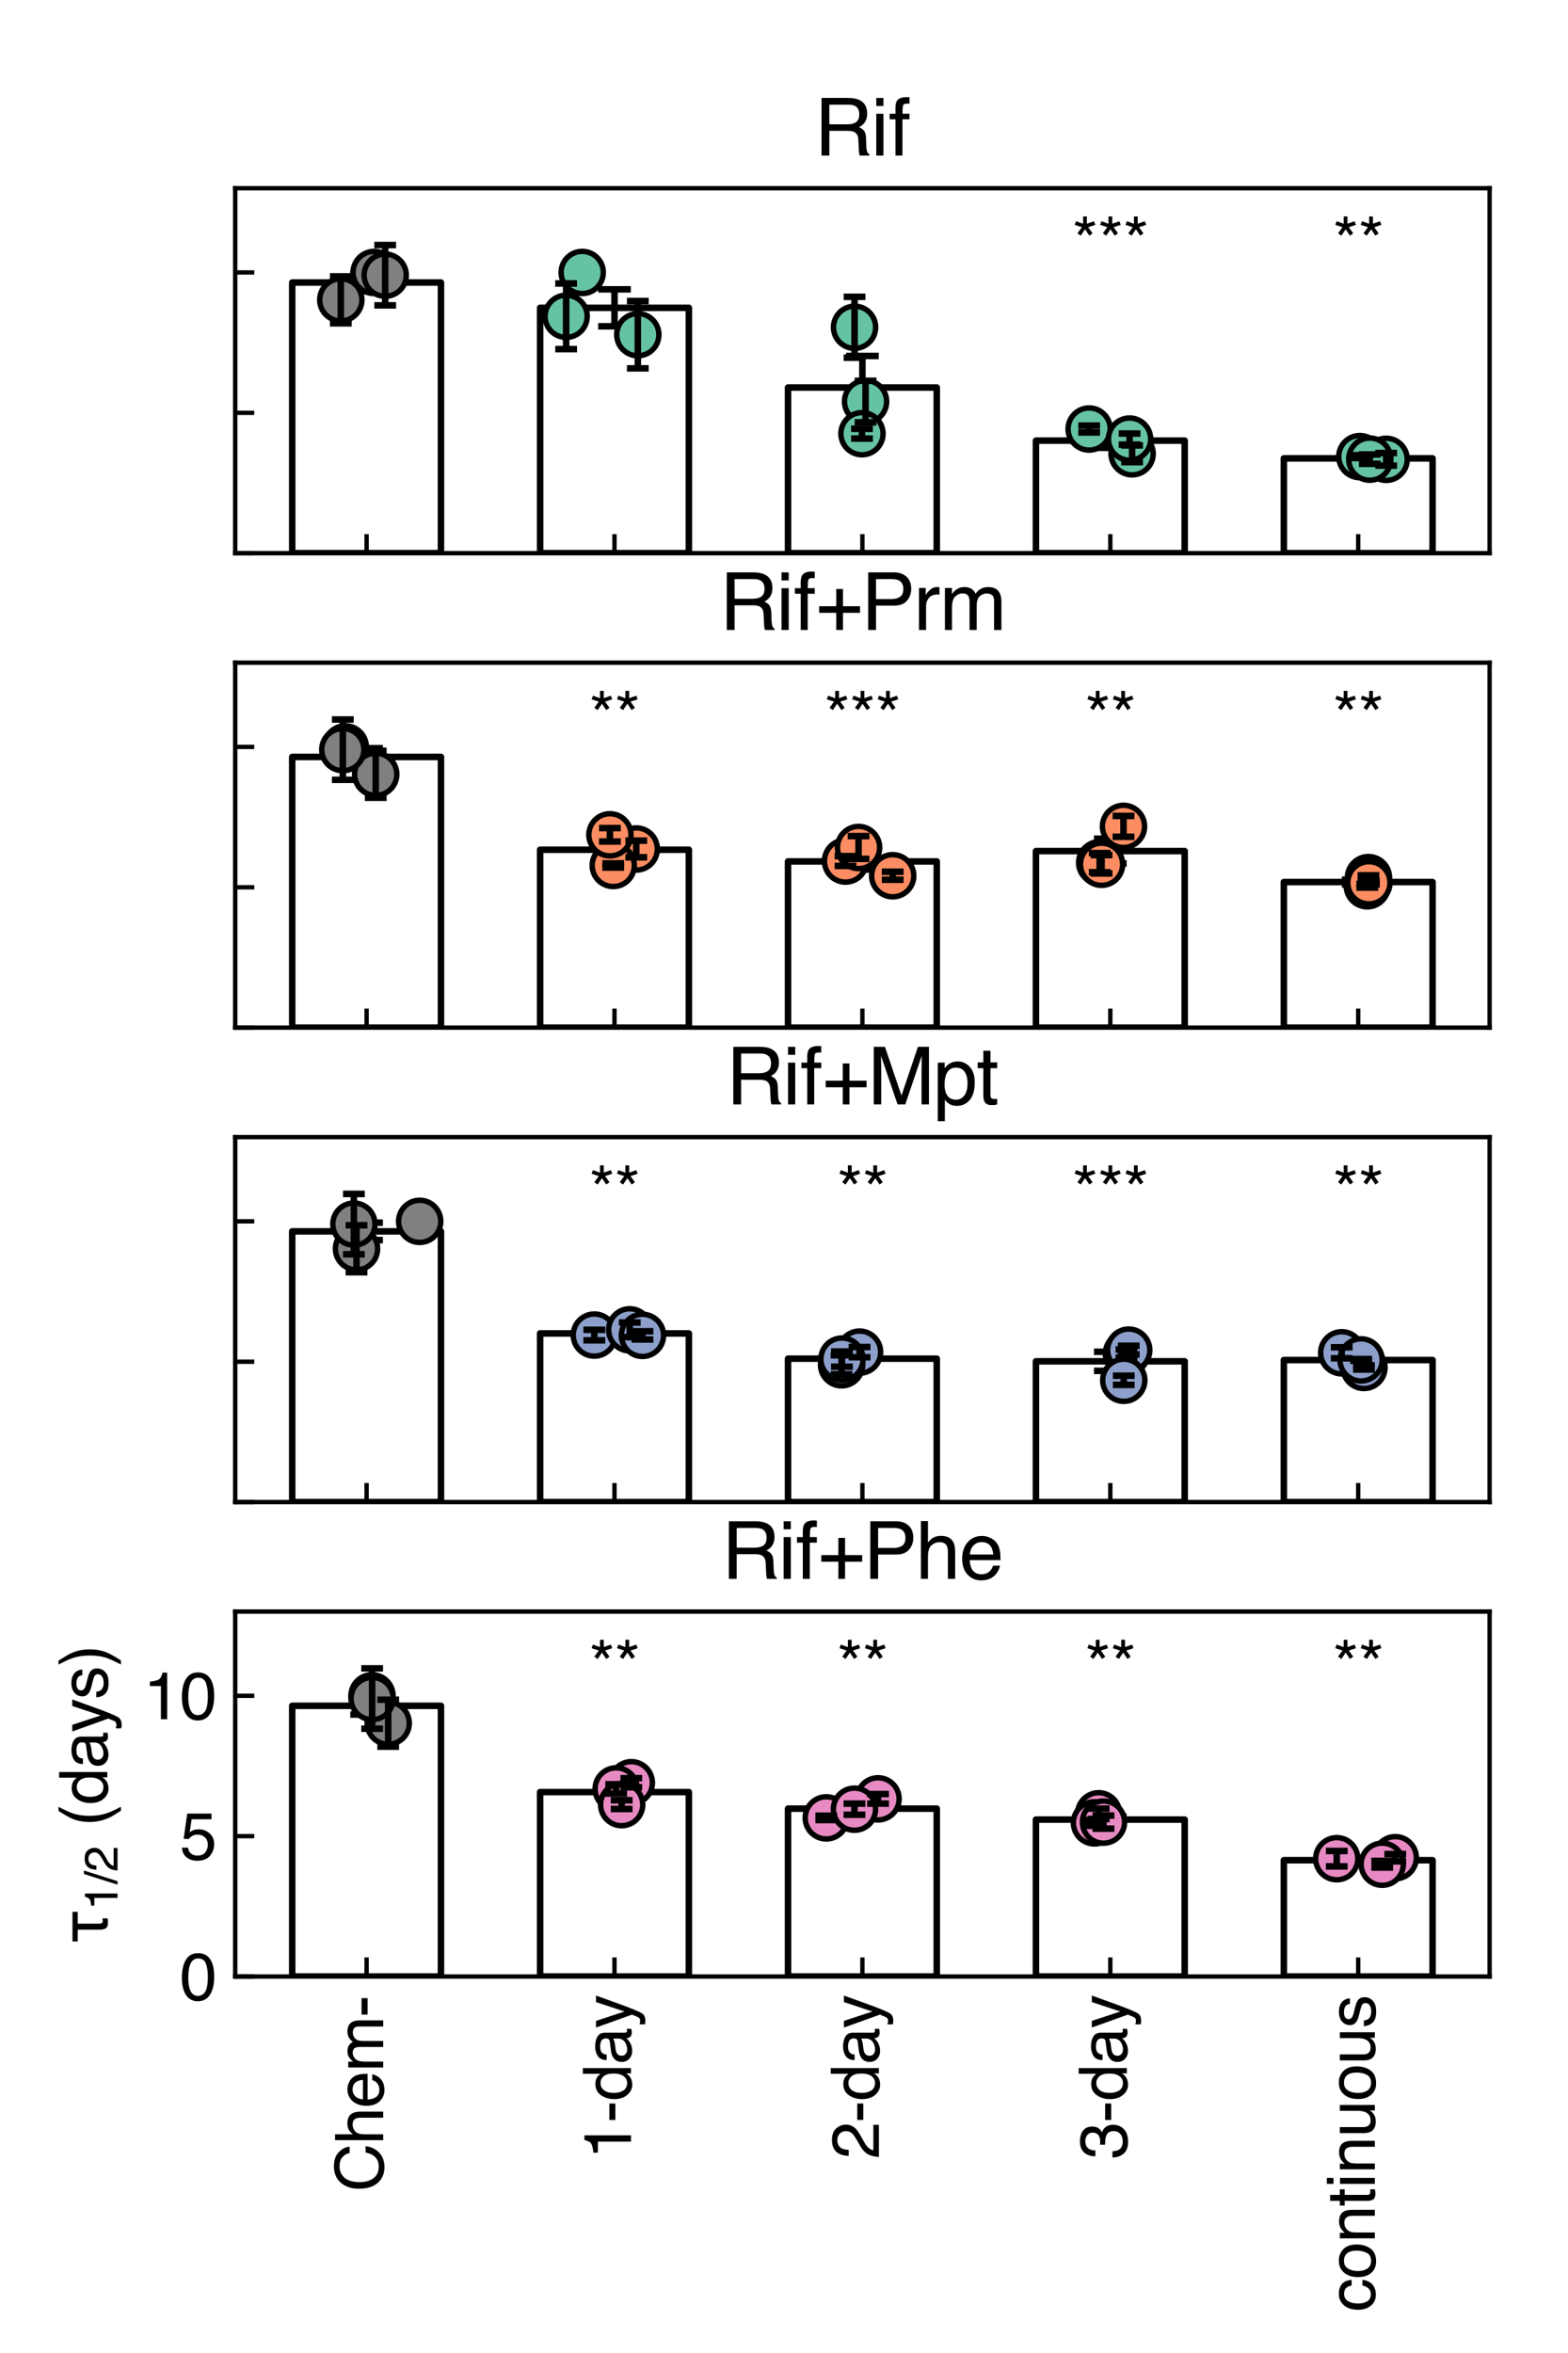<?xml version="1.0" encoding="utf-8" standalone="no"?>
<!DOCTYPE svg PUBLIC "-//W3C//DTD SVG 1.1//EN"
  "http://www.w3.org/Graphics/SVG/1.1/DTD/svg11.dtd">
<svg xmlns:xlink="http://www.w3.org/1999/xlink" width="288pt" height="432pt" viewBox="0 0 288 432" xmlns="http://www.w3.org/2000/svg" version="1.1">
 <defs>
  <style type="text/css">*{stroke-linejoin: round; stroke-linecap: butt}</style>
 </defs>
 <g id="figure_1">
  <g id="patch_1">
   <path d="M 0 432 
L 288 432 
L 288 0 
L 0 0 
z
" style="fill: #ffffff"/>
  </g>
  <g id="axes_1">
   <g id="patch_2">
    <path d="M 43.2 101.564 
L 273.6 101.564 
L 273.6 34.56 
L 43.2 34.56 
z
" style="fill: #ffffff"/>
   </g>
   <g id="matplotlib.axis_1">
    <g id="xtick_1">
     <g id="line2d_1">
      <defs>
       <path id="m0b57117ea7" d="M 0 0 
L 0 -3.5 
" style="stroke: #000000; stroke-width: 0.8"/>
      </defs>
      <g>
       <use xlink:href="#m0b57117ea7" x="67.333" y="101.564" style="stroke: #000000; stroke-width: 0.8"/>
      </g>
     </g>
    </g>
    <g id="xtick_2">
     <g id="line2d_2">
      <g>
       <use xlink:href="#m0b57117ea7" x="112.866" y="101.564" style="stroke: #000000; stroke-width: 0.8"/>
      </g>
     </g>
    </g>
    <g id="xtick_3">
     <g id="line2d_3">
      <g>
       <use xlink:href="#m0b57117ea7" x="158.4" y="101.564" style="stroke: #000000; stroke-width: 0.8"/>
      </g>
     </g>
    </g>
    <g id="xtick_4">
     <g id="line2d_4">
      <g>
       <use xlink:href="#m0b57117ea7" x="203.934" y="101.564" style="stroke: #000000; stroke-width: 0.8"/>
      </g>
     </g>
    </g>
    <g id="xtick_5">
     <g id="line2d_5">
      <g>
       <use xlink:href="#m0b57117ea7" x="249.467" y="101.564" style="stroke: #000000; stroke-width: 0.8"/>
      </g>
     </g>
    </g>
   </g>
   <g id="matplotlib.axis_2">
    <g id="ytick_1">
     <g id="line2d_6">
      <defs>
       <path id="m5eeedc6915" d="M 0 0 
L 3.5 0 
" style="stroke: #000000; stroke-width: 0.8"/>
      </defs>
      <g>
       <use xlink:href="#m5eeedc6915" x="43.2" y="101.564" style="stroke: #000000; stroke-width: 0.8"/>
      </g>
     </g>
    </g>
    <g id="ytick_2">
     <g id="line2d_7">
      <g>
       <use xlink:href="#m5eeedc6915" x="43.2" y="75.793" style="stroke: #000000; stroke-width: 0.8"/>
      </g>
     </g>
    </g>
    <g id="ytick_3">
     <g id="line2d_8">
      <g>
       <use xlink:href="#m5eeedc6915" x="43.2" y="50.022" style="stroke: #000000; stroke-width: 0.8"/>
      </g>
     </g>
    </g>
   </g>
   <g id="patch_3">
    <path d="M 53.673 101.564 
L 80.993 101.564 
L 80.993 51.867 
L 53.673 51.867 
L 53.673 101.564 
z
" clip-path="url(#pcef5ea65d6)" style="fill: none; stroke: #000000; stroke-width: 1.2; stroke-linejoin: miter"/>
   </g>
   <g id="patch_4">
    <path d="M 99.206 101.564 
L 126.526 101.564 
L 126.526 56.514 
L 99.206 56.514 
L 99.206 101.564 
z
" clip-path="url(#pcef5ea65d6)" style="fill: none; stroke: #000000; stroke-width: 1.2; stroke-linejoin: miter"/>
   </g>
   <g id="patch_5">
    <path d="M 144.74 101.564 
L 172.06 101.564 
L 172.06 71.145 
L 144.74 71.145 
L 144.74 101.564 
z
" clip-path="url(#pcef5ea65d6)" style="fill: none; stroke: #000000; stroke-width: 1.2; stroke-linejoin: miter"/>
   </g>
   <g id="patch_6">
    <path d="M 190.274 101.564 
L 217.594 101.564 
L 217.594 80.898 
L 190.274 80.898 
L 190.274 101.564 
z
" clip-path="url(#pcef5ea65d6)" style="fill: none; stroke: #000000; stroke-width: 1.2; stroke-linejoin: miter"/>
   </g>
   <g id="patch_7">
    <path d="M 235.807 101.564 
L 263.127 101.564 
L 263.127 84.153 
L 235.807 84.153 
L 235.807 101.564 
z
" clip-path="url(#pcef5ea65d6)" style="fill: none; stroke: #000000; stroke-width: 1.2; stroke-linejoin: miter"/>
   </g>
   <g id="LineCollection_1">
    <path d="M 67.333 53.467 
L 67.333 50.268 
" clip-path="url(#pcef5ea65d6)" style="fill: none; stroke: #000000; stroke-width: 1.2"/>
    <path d="M 112.866 59.903 
L 112.866 53.125 
" clip-path="url(#pcef5ea65d6)" style="fill: none; stroke: #000000; stroke-width: 1.2"/>
    <path d="M 158.4 76.93 
L 158.4 65.359 
" clip-path="url(#pcef5ea65d6)" style="fill: none; stroke: #000000; stroke-width: 1.2"/>
    <path d="M 203.934 82.218 
L 203.934 79.578 
" clip-path="url(#pcef5ea65d6)" style="fill: none; stroke: #000000; stroke-width: 1.2"/>
    <path d="M 249.467 84.314 
L 249.467 83.992 
" clip-path="url(#pcef5ea65d6)" style="fill: none; stroke: #000000; stroke-width: 1.2"/>
   </g>
   <g id="line2d_9">
    <defs>
     <path id="m1bf7f5d002" d="M 3 0 
L -3 -0 
" style="stroke: #000000; stroke-width: 1.2"/>
    </defs>
    <g clip-path="url(#pcef5ea65d6)">
     <use xlink:href="#m1bf7f5d002" x="67.333" y="53.467" style="stroke: #000000; stroke-width: 1.2"/>
     <use xlink:href="#m1bf7f5d002" x="112.866" y="59.903" style="stroke: #000000; stroke-width: 1.2"/>
     <use xlink:href="#m1bf7f5d002" x="158.4" y="76.93" style="stroke: #000000; stroke-width: 1.2"/>
     <use xlink:href="#m1bf7f5d002" x="203.934" y="82.218" style="stroke: #000000; stroke-width: 1.2"/>
     <use xlink:href="#m1bf7f5d002" x="249.467" y="84.314" style="stroke: #000000; stroke-width: 1.2"/>
    </g>
   </g>
   <g id="line2d_10">
    <g clip-path="url(#pcef5ea65d6)">
     <use xlink:href="#m1bf7f5d002" x="67.333" y="50.268" style="stroke: #000000; stroke-width: 1.2"/>
     <use xlink:href="#m1bf7f5d002" x="112.866" y="53.125" style="stroke: #000000; stroke-width: 1.2"/>
     <use xlink:href="#m1bf7f5d002" x="158.4" y="65.359" style="stroke: #000000; stroke-width: 1.2"/>
     <use xlink:href="#m1bf7f5d002" x="203.934" y="79.578" style="stroke: #000000; stroke-width: 1.2"/>
     <use xlink:href="#m1bf7f5d002" x="249.467" y="83.992" style="stroke: #000000; stroke-width: 1.2"/>
    </g>
   </g>
   <g id="patch_8">
    <path d="M 43.2 101.564 
L 43.2 34.56 
" style="fill: none; stroke: #000000; stroke-width: 0.8; stroke-linejoin: miter; stroke-linecap: square"/>
   </g>
   <g id="patch_9">
    <path d="M 273.6 101.564 
L 273.6 34.56 
" style="fill: none; stroke: #000000; stroke-width: 0.8; stroke-linejoin: miter; stroke-linecap: square"/>
   </g>
   <g id="patch_10">
    <path d="M 43.2 101.564 
L 273.6 101.564 
" style="fill: none; stroke: #000000; stroke-width: 0.8; stroke-linejoin: miter; stroke-linecap: square"/>
   </g>
   <g id="patch_11">
    <path d="M 43.2 34.56 
L 273.6 34.56 
" style="fill: none; stroke: #000000; stroke-width: 0.8; stroke-linejoin: miter; stroke-linecap: square"/>
   </g>
   <g id="PathCollection_1">
    <defs>
     <path id="m281ff2a4b9" d="M 0 3.873 
C 1.027 3.873 2.012 3.465 2.739 2.739 
C 3.465 2.012 3.873 1.027 3.873 0 
C 3.873 -1.027 3.465 -2.012 2.739 -2.739 
C 2.012 -3.465 1.027 -3.873 0 -3.873 
C -1.027 -3.873 -2.012 -3.465 -2.739 -2.739 
C -3.465 -2.012 -3.873 -1.027 -3.873 0 
C -3.873 1.027 -3.465 2.012 -2.739 2.739 
C -2.012 3.465 -1.027 3.873 0 3.873 
z
" style="stroke: #000000"/>
    </defs>
    <g clip-path="url(#pcef5ea65d6)">
     <use xlink:href="#m281ff2a4b9" x="68.72" y="50.022" style="fill: #808080; stroke: #000000"/>
     <use xlink:href="#m281ff2a4b9" x="62.597" y="55.053" style="fill: #808080; stroke: #000000"/>
     <use xlink:href="#m281ff2a4b9" x="70.75" y="50.527" style="fill: #808080; stroke: #000000"/>
    </g>
   </g>
   <g id="PathCollection_2">
    <defs>
     <path id="mc4dacdb3ee" d="M 0 3.873 
C 1.027 3.873 2.012 3.465 2.739 2.739 
C 3.465 2.012 3.873 1.027 3.873 0 
C 3.873 -1.027 3.465 -2.012 2.739 -2.739 
C 2.012 -3.465 1.027 -3.873 0 -3.873 
C -1.027 -3.873 -2.012 -3.465 -2.739 -2.739 
C -3.465 -2.012 -3.873 -1.027 -3.873 0 
C -3.873 1.027 -3.465 2.012 -2.739 2.739 
C -2.012 3.465 -1.027 3.873 0 3.873 
z
" style="stroke: #000000"/>
    </defs>
    <g clip-path="url(#pcef5ea65d6)">
     <use xlink:href="#mc4dacdb3ee" x="117.149" y="61.448" style="fill: #66c2a5; stroke: #000000"/>
     <use xlink:href="#mc4dacdb3ee" x="103.983" y="58.072" style="fill: #66c2a5; stroke: #000000"/>
     <use xlink:href="#mc4dacdb3ee" x="106.937" y="50.022" style="fill: #66c2a5; stroke: #000000"/>
    </g>
   </g>
   <g id="PathCollection_3">
    <g clip-path="url(#pcef5ea65d6)">
     <use xlink:href="#mc4dacdb3ee" x="158.982" y="73.722" style="fill: #66c2a5; stroke: #000000"/>
     <use xlink:href="#mc4dacdb3ee" x="156.96" y="60.087" style="fill: #66c2a5; stroke: #000000"/>
     <use xlink:href="#mc4dacdb3ee" x="158.323" y="79.624" style="fill: #66c2a5; stroke: #000000"/>
    </g>
   </g>
   <g id="PathCollection_4">
    <g clip-path="url(#pcef5ea65d6)">
     <use xlink:href="#mc4dacdb3ee" x="200.049" y="78.767" style="fill: #66c2a5; stroke: #000000"/>
     <use xlink:href="#mc4dacdb3ee" x="207.938" y="83.313" style="fill: #66c2a5; stroke: #000000"/>
     <use xlink:href="#mc4dacdb3ee" x="207.475" y="80.615" style="fill: #66c2a5; stroke: #000000"/>
    </g>
   </g>
   <g id="PathCollection_5">
    <g clip-path="url(#pcef5ea65d6)">
     <use xlink:href="#mc4dacdb3ee" x="249.768" y="83.832" style="fill: #66c2a5; stroke: #000000"/>
     <use xlink:href="#mc4dacdb3ee" x="254.6" y="84.331" style="fill: #66c2a5; stroke: #000000"/>
     <use xlink:href="#mc4dacdb3ee" x="251.596" y="84.296" style="fill: #66c2a5; stroke: #000000"/>
    </g>
   </g>
   <g id="text_1">
    <!-- ** -->
    <g transform="translate(244.797 48.552) scale(0.12 -0.12)">
     <defs>
      <path id="Helvetica-2a" d="M 1406 4591 
L 1406 3894 
L 2088 4131 
L 2213 3784 
L 1531 3563 
L 1953 2975 
L 1644 2753 
L 1234 3363 
L 822 2753 
L 503 2975 
L 931 3563 
L 244 3784 
L 369 4131 
L 1044 3888 
L 1044 4591 
L 1406 4591 
z
" transform="scale(0.016)"/>
     </defs>
     <use xlink:href="#Helvetica-2a"/>
     <use xlink:href="#Helvetica-2a" x="38.916"/>
    </g>
   </g>
   <g id="text_2">
    <!-- *** -->
    <g transform="translate(196.928 48.552) scale(0.12 -0.12)">
     <use xlink:href="#Helvetica-2a"/>
     <use xlink:href="#Helvetica-2a" x="38.916"/>
     <use xlink:href="#Helvetica-2a" x="77.832"/>
    </g>
   </g>
   <g id="text_3">
    <!-- Rif -->
    <g transform="translate(149.6 28.56) scale(0.144 -0.144)">
     <defs>
      <path id="Helvetica-52" d="M 2622 2488 
Q 3059 2488 3314 2663 
Q 3569 2838 3569 3294 
Q 3569 3784 3213 3963 
Q 3022 4056 2703 4056 
L 1184 4056 
L 1184 2488 
L 2622 2488 
z
M 563 4591 
L 2688 4591 
Q 3213 4591 3553 4438 
Q 4200 4144 4200 3353 
Q 4200 2941 4029 2678 
Q 3859 2416 3553 2256 
Q 3822 2147 3958 1969 
Q 4094 1791 4109 1391 
L 4131 775 
Q 4141 513 4175 384 
Q 4231 166 4375 103 
L 4375 0 
L 3613 0 
Q 3581 59 3562 153 
Q 3544 247 3531 516 
L 3494 1281 
Q 3472 1731 3159 1884 
Q 2981 1969 2600 1969 
L 1184 1969 
L 1184 0 
L 563 0 
L 563 4591 
z
" transform="scale(0.016)"/>
      <path id="Helvetica-69" d="M 413 3331 
L 984 3331 
L 984 0 
L 413 0 
L 413 3331 
z
M 413 4591 
L 984 4591 
L 984 3953 
L 413 3953 
L 413 4591 
z
" transform="scale(0.016)"/>
      <path id="Helvetica-66" d="M 553 3856 
Q 566 4206 675 4369 
Q 872 4656 1434 4656 
Q 1488 4656 1544 4653 
Q 1600 4650 1672 4644 
L 1672 4131 
Q 1584 4138 1545 4139 
Q 1506 4141 1472 4141 
Q 1216 4141 1166 4008 
Q 1116 3875 1116 3331 
L 1672 3331 
L 1672 2888 
L 1109 2888 
L 1109 0 
L 553 0 
L 553 2888 
L 88 2888 
L 88 3331 
L 553 3331 
L 553 3856 
z
" transform="scale(0.016)"/>
     </defs>
     <use xlink:href="#Helvetica-52"/>
     <use xlink:href="#Helvetica-69" x="72.217"/>
     <use xlink:href="#Helvetica-66" x="94.434"/>
    </g>
   </g>
   <g id="LineCollection_2">
    <path clip-path="url(#pcef5ea65d6)" style="fill: none; stroke: #000000; stroke-width: 1.2"/>
    <path d="M 62.597 59.36 
L 62.597 50.746 
" clip-path="url(#pcef5ea65d6)" style="fill: none; stroke: #000000; stroke-width: 1.2"/>
    <path d="M 70.75 56.067 
L 70.75 44.988 
" clip-path="url(#pcef5ea65d6)" style="fill: none; stroke: #000000; stroke-width: 1.2"/>
   </g>
   <g id="line2d_11">
    <defs>
     <path id="m83186bca9e" d="M 2 0 
L -2 -0 
" style="stroke: #000000; stroke-width: 1.2"/>
    </defs>
    <g clip-path="url(#pcef5ea65d6)">
     <use xlink:href="#m83186bca9e" x="62.597" y="59.36" style="stroke: #000000; stroke-width: 1.2"/>
     <use xlink:href="#m83186bca9e" x="70.75" y="56.067" style="stroke: #000000; stroke-width: 1.2"/>
    </g>
   </g>
   <g id="line2d_12">
    <g clip-path="url(#pcef5ea65d6)">
     <use xlink:href="#m83186bca9e" x="62.597" y="50.746" style="stroke: #000000; stroke-width: 1.2"/>
     <use xlink:href="#m83186bca9e" x="70.75" y="44.988" style="stroke: #000000; stroke-width: 1.2"/>
    </g>
   </g>
   <g id="LineCollection_3">
    <path d="M 117.149 67.632 
L 117.149 55.264 
" clip-path="url(#pcef5ea65d6)" style="fill: none; stroke: #000000; stroke-width: 1.2"/>
    <path d="M 103.983 64.1 
L 103.983 52.044 
" clip-path="url(#pcef5ea65d6)" style="fill: none; stroke: #000000; stroke-width: 1.2"/>
    <path clip-path="url(#pcef5ea65d6)" style="fill: none; stroke: #000000; stroke-width: 1.2"/>
   </g>
   <g id="line2d_13">
    <g clip-path="url(#pcef5ea65d6)">
     <use xlink:href="#m83186bca9e" x="117.149" y="67.632" style="stroke: #000000; stroke-width: 1.2"/>
     <use xlink:href="#m83186bca9e" x="103.983" y="64.1" style="stroke: #000000; stroke-width: 1.2"/>
    </g>
   </g>
   <g id="line2d_14">
    <g clip-path="url(#pcef5ea65d6)">
     <use xlink:href="#m83186bca9e" x="117.149" y="55.264" style="stroke: #000000; stroke-width: 1.2"/>
     <use xlink:href="#m83186bca9e" x="103.983" y="52.044" style="stroke: #000000; stroke-width: 1.2"/>
    </g>
   </g>
   <g id="LineCollection_4">
    <path d="M 158.982 77.536 
L 158.982 69.909 
" clip-path="url(#pcef5ea65d6)" style="fill: none; stroke: #000000; stroke-width: 1.2"/>
    <path d="M 156.96 65.676 
L 156.96 54.499 
" clip-path="url(#pcef5ea65d6)" style="fill: none; stroke: #000000; stroke-width: 1.2"/>
    <path d="M 158.323 80.521 
L 158.323 78.727 
" clip-path="url(#pcef5ea65d6)" style="fill: none; stroke: #000000; stroke-width: 1.2"/>
   </g>
   <g id="line2d_15">
    <g clip-path="url(#pcef5ea65d6)">
     <use xlink:href="#m83186bca9e" x="158.982" y="77.536" style="stroke: #000000; stroke-width: 1.2"/>
     <use xlink:href="#m83186bca9e" x="156.96" y="65.676" style="stroke: #000000; stroke-width: 1.2"/>
     <use xlink:href="#m83186bca9e" x="158.323" y="80.521" style="stroke: #000000; stroke-width: 1.2"/>
    </g>
   </g>
   <g id="line2d_16">
    <g clip-path="url(#pcef5ea65d6)">
     <use xlink:href="#m83186bca9e" x="158.982" y="69.909" style="stroke: #000000; stroke-width: 1.2"/>
     <use xlink:href="#m83186bca9e" x="156.96" y="54.499" style="stroke: #000000; stroke-width: 1.2"/>
     <use xlink:href="#m83186bca9e" x="158.323" y="78.727" style="stroke: #000000; stroke-width: 1.2"/>
    </g>
   </g>
   <g id="LineCollection_5">
    <path d="M 200.049 79.4 
L 200.049 78.133 
" clip-path="url(#pcef5ea65d6)" style="fill: none; stroke: #000000; stroke-width: 1.2"/>
    <path d="M 207.938 84.848 
L 207.938 81.778 
" clip-path="url(#pcef5ea65d6)" style="fill: none; stroke: #000000; stroke-width: 1.2"/>
    <path d="M 207.475 81.631 
L 207.475 79.598 
" clip-path="url(#pcef5ea65d6)" style="fill: none; stroke: #000000; stroke-width: 1.2"/>
   </g>
   <g id="line2d_17">
    <g clip-path="url(#pcef5ea65d6)">
     <use xlink:href="#m83186bca9e" x="200.049" y="79.4" style="stroke: #000000; stroke-width: 1.2"/>
     <use xlink:href="#m83186bca9e" x="207.938" y="84.848" style="stroke: #000000; stroke-width: 1.2"/>
     <use xlink:href="#m83186bca9e" x="207.475" y="81.631" style="stroke: #000000; stroke-width: 1.2"/>
    </g>
   </g>
   <g id="line2d_18">
    <g clip-path="url(#pcef5ea65d6)">
     <use xlink:href="#m83186bca9e" x="200.049" y="78.133" style="stroke: #000000; stroke-width: 1.2"/>
     <use xlink:href="#m83186bca9e" x="207.938" y="81.778" style="stroke: #000000; stroke-width: 1.2"/>
     <use xlink:href="#m83186bca9e" x="207.475" y="79.598" style="stroke: #000000; stroke-width: 1.2"/>
    </g>
   </g>
   <g id="LineCollection_6">
    <path d="M 249.768 84.087 
L 249.768 83.576 
" clip-path="url(#pcef5ea65d6)" style="fill: none; stroke: #000000; stroke-width: 1.2"/>
    <path d="M 254.6 85.488 
L 254.6 83.173 
" clip-path="url(#pcef5ea65d6)" style="fill: none; stroke: #000000; stroke-width: 1.2"/>
    <path d="M 251.596 85.152 
L 251.596 83.44 
" clip-path="url(#pcef5ea65d6)" style="fill: none; stroke: #000000; stroke-width: 1.2"/>
   </g>
   <g id="line2d_19">
    <g clip-path="url(#pcef5ea65d6)">
     <use xlink:href="#m83186bca9e" x="249.768" y="84.087" style="stroke: #000000; stroke-width: 1.2"/>
     <use xlink:href="#m83186bca9e" x="254.6" y="85.488" style="stroke: #000000; stroke-width: 1.2"/>
     <use xlink:href="#m83186bca9e" x="251.596" y="85.152" style="stroke: #000000; stroke-width: 1.2"/>
    </g>
   </g>
   <g id="line2d_20">
    <g clip-path="url(#pcef5ea65d6)">
     <use xlink:href="#m83186bca9e" x="249.768" y="83.576" style="stroke: #000000; stroke-width: 1.2"/>
     <use xlink:href="#m83186bca9e" x="254.6" y="83.173" style="stroke: #000000; stroke-width: 1.2"/>
     <use xlink:href="#m83186bca9e" x="251.596" y="83.44" style="stroke: #000000; stroke-width: 1.2"/>
    </g>
   </g>
   <g id="line2d_21">
    <path d="M 68.72 50.022 
L 62.597 55.053 
L 70.75 50.527 
" clip-path="url(#pcef5ea65d6)" style="fill: none"/>
   </g>
   <g id="line2d_22">
    <path d="M 117.149 61.448 
L 103.983 58.072 
L 106.937 50.022 
" clip-path="url(#pcef5ea65d6)" style="fill: none"/>
   </g>
   <g id="line2d_23">
    <path d="M 158.982 73.722 
L 156.96 60.087 
L 158.323 79.624 
" clip-path="url(#pcef5ea65d6)" style="fill: none"/>
   </g>
   <g id="line2d_24">
    <path d="M 200.049 78.767 
L 207.938 83.313 
L 207.475 80.615 
" clip-path="url(#pcef5ea65d6)" style="fill: none"/>
   </g>
   <g id="line2d_25">
    <path d="M 249.768 83.832 
L 254.6 84.331 
L 251.596 84.296 
" clip-path="url(#pcef5ea65d6)" style="fill: none"/>
   </g>
  </g>
  <g id="axes_2">
   <g id="patch_12">
    <path d="M 43.2 188.669 
L 273.6 188.669 
L 273.6 121.665 
L 43.2 121.665 
z
" style="fill: #ffffff"/>
   </g>
   <g id="matplotlib.axis_3">
    <g id="xtick_6">
     <g id="line2d_26">
      <g>
       <use xlink:href="#m0b57117ea7" x="67.333" y="188.669" style="stroke: #000000; stroke-width: 0.8"/>
      </g>
     </g>
    </g>
    <g id="xtick_7">
     <g id="line2d_27">
      <g>
       <use xlink:href="#m0b57117ea7" x="112.866" y="188.669" style="stroke: #000000; stroke-width: 0.8"/>
      </g>
     </g>
    </g>
    <g id="xtick_8">
     <g id="line2d_28">
      <g>
       <use xlink:href="#m0b57117ea7" x="158.4" y="188.669" style="stroke: #000000; stroke-width: 0.8"/>
      </g>
     </g>
    </g>
    <g id="xtick_9">
     <g id="line2d_29">
      <g>
       <use xlink:href="#m0b57117ea7" x="203.934" y="188.669" style="stroke: #000000; stroke-width: 0.8"/>
      </g>
     </g>
    </g>
    <g id="xtick_10">
     <g id="line2d_30">
      <g>
       <use xlink:href="#m0b57117ea7" x="249.467" y="188.669" style="stroke: #000000; stroke-width: 0.8"/>
      </g>
     </g>
    </g>
   </g>
   <g id="matplotlib.axis_4">
    <g id="ytick_4">
     <g id="line2d_31">
      <g>
       <use xlink:href="#m5eeedc6915" x="43.2" y="188.669" style="stroke: #000000; stroke-width: 0.8"/>
      </g>
     </g>
    </g>
    <g id="ytick_5">
     <g id="line2d_32">
      <g>
       <use xlink:href="#m5eeedc6915" x="43.2" y="162.899" style="stroke: #000000; stroke-width: 0.8"/>
      </g>
     </g>
    </g>
    <g id="ytick_6">
     <g id="line2d_33">
      <g>
       <use xlink:href="#m5eeedc6915" x="43.2" y="137.128" style="stroke: #000000; stroke-width: 0.8"/>
      </g>
     </g>
    </g>
   </g>
   <g id="patch_13">
    <path d="M 53.673 188.669 
L 80.993 188.669 
L 80.993 138.973 
L 53.673 138.973 
L 53.673 188.669 
z
" clip-path="url(#p5be1aefa94)" style="fill: none; stroke: #000000; stroke-width: 1.2; stroke-linejoin: miter"/>
   </g>
   <g id="patch_14">
    <path d="M 99.206 188.669 
L 126.526 188.669 
L 126.526 156.01 
L 99.206 156.01 
L 99.206 188.669 
z
" clip-path="url(#p5be1aefa94)" style="fill: none; stroke: #000000; stroke-width: 1.2; stroke-linejoin: miter"/>
   </g>
   <g id="patch_15">
    <path d="M 144.74 188.669 
L 172.06 188.669 
L 172.06 158.154 
L 144.74 158.154 
L 144.74 188.669 
z
" clip-path="url(#p5be1aefa94)" style="fill: none; stroke: #000000; stroke-width: 1.2; stroke-linejoin: miter"/>
   </g>
   <g id="patch_16">
    <path d="M 190.274 188.669 
L 217.594 188.669 
L 217.594 156.258 
L 190.274 156.258 
L 190.274 188.669 
z
" clip-path="url(#p5be1aefa94)" style="fill: none; stroke: #000000; stroke-width: 1.2; stroke-linejoin: miter"/>
   </g>
   <g id="patch_17">
    <path d="M 235.807 188.669 
L 263.127 188.669 
L 263.127 161.942 
L 235.807 161.942 
L 235.807 188.669 
z
" clip-path="url(#p5be1aefa94)" style="fill: none; stroke: #000000; stroke-width: 1.2; stroke-linejoin: miter"/>
   </g>
   <g id="LineCollection_7">
    <path d="M 67.333 140.572 
L 67.333 137.374 
" clip-path="url(#p5be1aefa94)" style="fill: none; stroke: #000000; stroke-width: 1.2"/>
    <path d="M 112.866 157.636 
L 112.866 154.383 
" clip-path="url(#p5be1aefa94)" style="fill: none; stroke: #000000; stroke-width: 1.2"/>
    <path d="M 158.4 159.652 
L 158.4 156.656 
" clip-path="url(#p5be1aefa94)" style="fill: none; stroke: #000000; stroke-width: 1.2"/>
    <path d="M 203.934 158.53 
L 203.934 153.986 
" clip-path="url(#p5be1aefa94)" style="fill: none; stroke: #000000; stroke-width: 1.2"/>
    <path d="M 249.467 162.379 
L 249.467 161.506 
" clip-path="url(#p5be1aefa94)" style="fill: none; stroke: #000000; stroke-width: 1.2"/>
   </g>
   <g id="line2d_34">
    <g clip-path="url(#p5be1aefa94)">
     <use xlink:href="#m1bf7f5d002" x="67.333" y="140.572" style="stroke: #000000; stroke-width: 1.2"/>
     <use xlink:href="#m1bf7f5d002" x="112.866" y="157.636" style="stroke: #000000; stroke-width: 1.2"/>
     <use xlink:href="#m1bf7f5d002" x="158.4" y="159.652" style="stroke: #000000; stroke-width: 1.2"/>
     <use xlink:href="#m1bf7f5d002" x="203.934" y="158.53" style="stroke: #000000; stroke-width: 1.2"/>
     <use xlink:href="#m1bf7f5d002" x="249.467" y="162.379" style="stroke: #000000; stroke-width: 1.2"/>
    </g>
   </g>
   <g id="line2d_35">
    <g clip-path="url(#p5be1aefa94)">
     <use xlink:href="#m1bf7f5d002" x="67.333" y="137.374" style="stroke: #000000; stroke-width: 1.2"/>
     <use xlink:href="#m1bf7f5d002" x="112.866" y="154.383" style="stroke: #000000; stroke-width: 1.2"/>
     <use xlink:href="#m1bf7f5d002" x="158.4" y="156.656" style="stroke: #000000; stroke-width: 1.2"/>
     <use xlink:href="#m1bf7f5d002" x="203.934" y="153.986" style="stroke: #000000; stroke-width: 1.2"/>
     <use xlink:href="#m1bf7f5d002" x="249.467" y="161.506" style="stroke: #000000; stroke-width: 1.2"/>
    </g>
   </g>
   <g id="patch_18">
    <path d="M 43.2 188.669 
L 43.2 121.665 
" style="fill: none; stroke: #000000; stroke-width: 0.8; stroke-linejoin: miter; stroke-linecap: square"/>
   </g>
   <g id="patch_19">
    <path d="M 273.6 188.669 
L 273.6 121.665 
" style="fill: none; stroke: #000000; stroke-width: 0.8; stroke-linejoin: miter; stroke-linecap: square"/>
   </g>
   <g id="patch_20">
    <path d="M 43.2 188.669 
L 273.6 188.669 
" style="fill: none; stroke: #000000; stroke-width: 0.8; stroke-linejoin: miter; stroke-linecap: square"/>
   </g>
   <g id="patch_21">
    <path d="M 43.2 121.665 
L 273.6 121.665 
" style="fill: none; stroke: #000000; stroke-width: 0.8; stroke-linejoin: miter; stroke-linecap: square"/>
   </g>
   <g id="PathCollection_6">
    <g clip-path="url(#p5be1aefa94)">
     <use xlink:href="#m281ff2a4b9" x="63.42" y="137.128" style="fill: #808080; stroke: #000000"/>
     <use xlink:href="#m281ff2a4b9" x="69.012" y="142.158" style="fill: #808080; stroke: #000000"/>
     <use xlink:href="#m281ff2a4b9" x="62.967" y="137.633" style="fill: #808080; stroke: #000000"/>
    </g>
   </g>
   <g id="PathCollection_7">
    <defs>
     <path id="mf9f7854472" d="M 0 3.873 
C 1.027 3.873 2.012 3.465 2.739 2.739 
C 3.465 2.012 3.873 1.027 3.873 0 
C 3.873 -1.027 3.465 -2.012 2.739 -2.739 
C 2.012 -3.465 1.027 -3.873 0 -3.873 
C -1.027 -3.873 -2.012 -3.465 -2.739 -2.739 
C -3.465 -2.012 -3.873 -1.027 -3.873 0 
C -3.873 1.027 -3.465 2.012 -2.739 2.739 
C -2.012 3.465 -1.027 3.873 0 3.873 
z
" style="stroke: #000000"/>
    </defs>
    <g clip-path="url(#p5be1aefa94)">
     <use xlink:href="#mf9f7854472" x="116.866" y="155.87" style="fill: #fc8d62; stroke: #000000"/>
     <use xlink:href="#mf9f7854472" x="112.639" y="158.894" style="fill: #fc8d62; stroke: #000000"/>
     <use xlink:href="#mf9f7854472" x="112.025" y="153.265" style="fill: #fc8d62; stroke: #000000"/>
    </g>
   </g>
   <g id="PathCollection_8">
    <g clip-path="url(#p5be1aefa94)">
     <use xlink:href="#mf9f7854472" x="155.299" y="158.083" style="fill: #fc8d62; stroke: #000000"/>
     <use xlink:href="#mf9f7854472" x="163.967" y="160.783" style="fill: #fc8d62; stroke: #000000"/>
     <use xlink:href="#mf9f7854472" x="157.696" y="155.596" style="fill: #fc8d62; stroke: #000000"/>
    </g>
   </g>
   <g id="PathCollection_9">
    <g clip-path="url(#p5be1aefa94)">
     <use xlink:href="#mf9f7854472" x="201.983" y="158.379" style="fill: #fc8d62; stroke: #000000"/>
     <use xlink:href="#mf9f7854472" x="202.33" y="158.678" style="fill: #fc8d62; stroke: #000000"/>
     <use xlink:href="#mf9f7854472" x="206.357" y="151.718" style="fill: #fc8d62; stroke: #000000"/>
    </g>
   </g>
   <g id="PathCollection_10">
    <g clip-path="url(#p5be1aefa94)">
     <use xlink:href="#mf9f7854472" x="251.131" y="162.624" style="fill: #fc8d62; stroke: #000000"/>
     <use xlink:href="#mf9f7854472" x="251.347" y="161.129" style="fill: #fc8d62; stroke: #000000"/>
     <use xlink:href="#mf9f7854472" x="251.429" y="162.075" style="fill: #fc8d62; stroke: #000000"/>
    </g>
   </g>
   <g id="text_4">
    <!-- ** -->
    <g transform="translate(244.797 135.657) scale(0.12 -0.12)">
     <use xlink:href="#Helvetica-2a"/>
     <use xlink:href="#Helvetica-2a" x="38.916"/>
    </g>
   </g>
   <g id="text_5">
    <!-- ** -->
    <g transform="translate(199.263 135.657) scale(0.12 -0.12)">
     <use xlink:href="#Helvetica-2a"/>
     <use xlink:href="#Helvetica-2a" x="38.916"/>
    </g>
   </g>
   <g id="text_6">
    <!-- *** -->
    <g transform="translate(151.394 135.657) scale(0.12 -0.12)">
     <use xlink:href="#Helvetica-2a"/>
     <use xlink:href="#Helvetica-2a" x="38.916"/>
     <use xlink:href="#Helvetica-2a" x="77.832"/>
    </g>
   </g>
   <g id="text_7">
    <!-- ** -->
    <g transform="translate(108.196 135.657) scale(0.12 -0.12)">
     <use xlink:href="#Helvetica-2a"/>
     <use xlink:href="#Helvetica-2a" x="38.916"/>
    </g>
   </g>
   <g id="text_8">
    <!-- Rif+Prm -->
    <g transform="translate(132.198 115.665) scale(0.144 -0.144)">
     <defs>
      <path id="Helvetica-2b" d="M 288 1369 
L 288 1894 
L 1650 1894 
L 1650 3266 
L 2184 3266 
L 2184 1894 
L 3547 1894 
L 3547 1369 
L 2184 1369 
L 2184 0 
L 1650 0 
L 1650 1369 
L 288 1369 
z
" transform="scale(0.016)"/>
      <path id="Helvetica-50" d="M 547 4591 
L 2613 4591 
Q 3225 4591 3600 4245 
Q 3975 3900 3975 3275 
Q 3975 2738 3640 2339 
Q 3306 1941 2613 1941 
L 1169 1941 
L 1169 0 
L 547 0 
L 547 4591 
z
M 3347 3272 
Q 3347 3778 2972 3959 
Q 2766 4056 2406 4056 
L 1169 4056 
L 1169 2466 
L 2406 2466 
Q 2825 2466 3086 2644 
Q 3347 2822 3347 3272 
z
" transform="scale(0.016)"/>
      <path id="Helvetica-72" d="M 428 3347 
L 963 3347 
L 963 2769 
Q 1028 2938 1284 3180 
Q 1541 3422 1875 3422 
Q 1891 3422 1928 3419 
Q 1966 3416 2056 3406 
L 2056 2813 
Q 2006 2822 1964 2825 
Q 1922 2828 1872 2828 
Q 1447 2828 1219 2554 
Q 991 2281 991 1925 
L 991 0 
L 428 0 
L 428 3347 
z
" transform="scale(0.016)"/>
      <path id="Helvetica-6d" d="M 413 3347 
L 969 3347 
L 969 2872 
Q 1169 3119 1331 3231 
Q 1609 3422 1963 3422 
Q 2363 3422 2606 3225 
Q 2744 3113 2856 2894 
Q 3044 3163 3297 3292 
Q 3550 3422 3866 3422 
Q 4541 3422 4784 2934 
Q 4916 2672 4916 2228 
L 4916 0 
L 4331 0 
L 4331 2325 
Q 4331 2659 4164 2784 
Q 3997 2909 3756 2909 
Q 3425 2909 3186 2687 
Q 2947 2466 2947 1947 
L 2947 0 
L 2375 0 
L 2375 2184 
Q 2375 2525 2294 2681 
Q 2166 2916 1816 2916 
Q 1497 2916 1236 2669 
Q 975 2422 975 1775 
L 975 0 
L 413 0 
L 413 3347 
z
" transform="scale(0.016)"/>
     </defs>
     <use xlink:href="#Helvetica-52"/>
     <use xlink:href="#Helvetica-69" x="72.217"/>
     <use xlink:href="#Helvetica-66" x="94.434"/>
     <use xlink:href="#Helvetica-2b" x="122.217"/>
     <use xlink:href="#Helvetica-50" x="180.615"/>
     <use xlink:href="#Helvetica-72" x="247.314"/>
     <use xlink:href="#Helvetica-6d" x="280.615"/>
    </g>
   </g>
   <g id="LineCollection_8">
    <path clip-path="url(#p5be1aefa94)" style="fill: none; stroke: #000000; stroke-width: 1.2"/>
    <path d="M 69.012 146.465 
L 69.012 137.851 
" clip-path="url(#p5be1aefa94)" style="fill: none; stroke: #000000; stroke-width: 1.2"/>
    <path d="M 62.967 143.172 
L 62.967 132.093 
" clip-path="url(#p5be1aefa94)" style="fill: none; stroke: #000000; stroke-width: 1.2"/>
   </g>
   <g id="line2d_36">
    <g clip-path="url(#p5be1aefa94)">
     <use xlink:href="#m83186bca9e" x="69.012" y="146.465" style="stroke: #000000; stroke-width: 1.2"/>
     <use xlink:href="#m83186bca9e" x="62.967" y="143.172" style="stroke: #000000; stroke-width: 1.2"/>
    </g>
   </g>
   <g id="line2d_37">
    <g clip-path="url(#p5be1aefa94)">
     <use xlink:href="#m83186bca9e" x="69.012" y="137.851" style="stroke: #000000; stroke-width: 1.2"/>
     <use xlink:href="#m83186bca9e" x="62.967" y="132.093" style="stroke: #000000; stroke-width: 1.2"/>
    </g>
   </g>
   <g id="LineCollection_9">
    <path d="M 116.866 157.398 
L 116.866 154.342 
" clip-path="url(#p5be1aefa94)" style="fill: none; stroke: #000000; stroke-width: 1.2"/>
    <path d="M 112.639 159.278 
L 112.639 158.51 
" clip-path="url(#p5be1aefa94)" style="fill: none; stroke: #000000; stroke-width: 1.2"/>
    <path d="M 112.025 154.498 
L 112.025 152.032 
" clip-path="url(#p5be1aefa94)" style="fill: none; stroke: #000000; stroke-width: 1.2"/>
   </g>
   <g id="line2d_38">
    <g clip-path="url(#p5be1aefa94)">
     <use xlink:href="#m83186bca9e" x="116.866" y="157.398" style="stroke: #000000; stroke-width: 1.2"/>
     <use xlink:href="#m83186bca9e" x="112.639" y="159.278" style="stroke: #000000; stroke-width: 1.2"/>
     <use xlink:href="#m83186bca9e" x="112.025" y="154.498" style="stroke: #000000; stroke-width: 1.2"/>
    </g>
   </g>
   <g id="line2d_39">
    <g clip-path="url(#p5be1aefa94)">
     <use xlink:href="#m83186bca9e" x="116.866" y="154.342" style="stroke: #000000; stroke-width: 1.2"/>
     <use xlink:href="#m83186bca9e" x="112.639" y="158.51" style="stroke: #000000; stroke-width: 1.2"/>
     <use xlink:href="#m83186bca9e" x="112.025" y="152.032" style="stroke: #000000; stroke-width: 1.2"/>
    </g>
   </g>
   <g id="LineCollection_10">
    <path d="M 155.299 158.986 
L 155.299 157.181 
" clip-path="url(#p5be1aefa94)" style="fill: none; stroke: #000000; stroke-width: 1.2"/>
    <path d="M 163.967 161.516 
L 163.967 160.05 
" clip-path="url(#p5be1aefa94)" style="fill: none; stroke: #000000; stroke-width: 1.2"/>
    <path d="M 157.696 157.685 
L 157.696 153.508 
" clip-path="url(#p5be1aefa94)" style="fill: none; stroke: #000000; stroke-width: 1.2"/>
   </g>
   <g id="line2d_40">
    <g clip-path="url(#p5be1aefa94)">
     <use xlink:href="#m83186bca9e" x="155.299" y="158.986" style="stroke: #000000; stroke-width: 1.2"/>
     <use xlink:href="#m83186bca9e" x="163.967" y="161.516" style="stroke: #000000; stroke-width: 1.2"/>
     <use xlink:href="#m83186bca9e" x="157.696" y="157.685" style="stroke: #000000; stroke-width: 1.2"/>
    </g>
   </g>
   <g id="line2d_41">
    <g clip-path="url(#p5be1aefa94)">
     <use xlink:href="#m83186bca9e" x="155.299" y="157.181" style="stroke: #000000; stroke-width: 1.2"/>
     <use xlink:href="#m83186bca9e" x="163.967" y="160.05" style="stroke: #000000; stroke-width: 1.2"/>
     <use xlink:href="#m83186bca9e" x="157.696" y="153.508" style="stroke: #000000; stroke-width: 1.2"/>
    </g>
   </g>
   <g id="LineCollection_11">
    <path d="M 201.983 160.133 
L 201.983 156.624 
" clip-path="url(#p5be1aefa94)" style="fill: none; stroke: #000000; stroke-width: 1.2"/>
    <path d="M 202.33 160.366 
L 202.33 156.99 
" clip-path="url(#p5be1aefa94)" style="fill: none; stroke: #000000; stroke-width: 1.2"/>
    <path d="M 206.357 153.633 
L 206.357 149.803 
" clip-path="url(#p5be1aefa94)" style="fill: none; stroke: #000000; stroke-width: 1.2"/>
   </g>
   <g id="line2d_42">
    <g clip-path="url(#p5be1aefa94)">
     <use xlink:href="#m83186bca9e" x="201.983" y="160.133" style="stroke: #000000; stroke-width: 1.2"/>
     <use xlink:href="#m83186bca9e" x="202.33" y="160.366" style="stroke: #000000; stroke-width: 1.2"/>
     <use xlink:href="#m83186bca9e" x="206.357" y="153.633" style="stroke: #000000; stroke-width: 1.2"/>
    </g>
   </g>
   <g id="line2d_43">
    <g clip-path="url(#p5be1aefa94)">
     <use xlink:href="#m83186bca9e" x="201.983" y="156.624" style="stroke: #000000; stroke-width: 1.2"/>
     <use xlink:href="#m83186bca9e" x="202.33" y="156.99" style="stroke: #000000; stroke-width: 1.2"/>
     <use xlink:href="#m83186bca9e" x="206.357" y="149.803" style="stroke: #000000; stroke-width: 1.2"/>
    </g>
   </g>
   <g id="LineCollection_12">
    <path d="M 251.131 162.957 
L 251.131 162.29 
" clip-path="url(#p5be1aefa94)" style="fill: none; stroke: #000000; stroke-width: 1.2"/>
    <path d="M 251.347 161.556 
L 251.347 160.702 
" clip-path="url(#p5be1aefa94)" style="fill: none; stroke: #000000; stroke-width: 1.2"/>
    <path d="M 251.429 162.379 
L 251.429 161.77 
" clip-path="url(#p5be1aefa94)" style="fill: none; stroke: #000000; stroke-width: 1.2"/>
   </g>
   <g id="line2d_44">
    <g clip-path="url(#p5be1aefa94)">
     <use xlink:href="#m83186bca9e" x="251.131" y="162.957" style="stroke: #000000; stroke-width: 1.2"/>
     <use xlink:href="#m83186bca9e" x="251.347" y="161.556" style="stroke: #000000; stroke-width: 1.2"/>
     <use xlink:href="#m83186bca9e" x="251.429" y="162.379" style="stroke: #000000; stroke-width: 1.2"/>
    </g>
   </g>
   <g id="line2d_45">
    <g clip-path="url(#p5be1aefa94)">
     <use xlink:href="#m83186bca9e" x="251.131" y="162.29" style="stroke: #000000; stroke-width: 1.2"/>
     <use xlink:href="#m83186bca9e" x="251.347" y="160.702" style="stroke: #000000; stroke-width: 1.2"/>
     <use xlink:href="#m83186bca9e" x="251.429" y="161.77" style="stroke: #000000; stroke-width: 1.2"/>
    </g>
   </g>
   <g id="line2d_46">
    <path d="M 63.42 137.128 
L 69.012 142.158 
L 62.967 137.633 
" clip-path="url(#p5be1aefa94)" style="fill: none"/>
   </g>
   <g id="line2d_47">
    <path d="M 116.866 155.87 
L 112.639 158.894 
L 112.025 153.265 
" clip-path="url(#p5be1aefa94)" style="fill: none"/>
   </g>
   <g id="line2d_48">
    <path d="M 155.299 158.083 
L 163.967 160.783 
L 157.696 155.596 
" clip-path="url(#p5be1aefa94)" style="fill: none"/>
   </g>
   <g id="line2d_49">
    <path d="M 201.983 158.379 
L 202.33 158.678 
L 206.357 151.718 
" clip-path="url(#p5be1aefa94)" style="fill: none"/>
   </g>
   <g id="line2d_50">
    <path d="M 251.131 162.624 
L 251.347 161.129 
L 251.429 162.075 
" clip-path="url(#p5be1aefa94)" style="fill: none"/>
   </g>
  </g>
  <g id="axes_3">
   <g id="patch_22">
    <path d="M 43.2 275.775 
L 273.6 275.775 
L 273.6 208.771 
L 43.2 208.771 
z
" style="fill: #ffffff"/>
   </g>
   <g id="matplotlib.axis_5">
    <g id="xtick_11">
     <g id="line2d_51">
      <g>
       <use xlink:href="#m0b57117ea7" x="67.333" y="275.775" style="stroke: #000000; stroke-width: 0.8"/>
      </g>
     </g>
    </g>
    <g id="xtick_12">
     <g id="line2d_52">
      <g>
       <use xlink:href="#m0b57117ea7" x="112.866" y="275.775" style="stroke: #000000; stroke-width: 0.8"/>
      </g>
     </g>
    </g>
    <g id="xtick_13">
     <g id="line2d_53">
      <g>
       <use xlink:href="#m0b57117ea7" x="158.4" y="275.775" style="stroke: #000000; stroke-width: 0.8"/>
      </g>
     </g>
    </g>
    <g id="xtick_14">
     <g id="line2d_54">
      <g>
       <use xlink:href="#m0b57117ea7" x="203.934" y="275.775" style="stroke: #000000; stroke-width: 0.8"/>
      </g>
     </g>
    </g>
    <g id="xtick_15">
     <g id="line2d_55">
      <g>
       <use xlink:href="#m0b57117ea7" x="249.467" y="275.775" style="stroke: #000000; stroke-width: 0.8"/>
      </g>
     </g>
    </g>
   </g>
   <g id="matplotlib.axis_6">
    <g id="ytick_7">
     <g id="line2d_56">
      <g>
       <use xlink:href="#m5eeedc6915" x="43.2" y="275.775" style="stroke: #000000; stroke-width: 0.8"/>
      </g>
     </g>
    </g>
    <g id="ytick_8">
     <g id="line2d_57">
      <g>
       <use xlink:href="#m5eeedc6915" x="43.2" y="250.004" style="stroke: #000000; stroke-width: 0.8"/>
      </g>
     </g>
    </g>
    <g id="ytick_9">
     <g id="line2d_58">
      <g>
       <use xlink:href="#m5eeedc6915" x="43.2" y="224.233" style="stroke: #000000; stroke-width: 0.8"/>
      </g>
     </g>
    </g>
   </g>
   <g id="patch_23">
    <path d="M 53.673 275.775 
L 80.993 275.775 
L 80.993 226.078 
L 53.673 226.078 
L 53.673 275.775 
z
" clip-path="url(#pf0b61bbb64)" style="fill: none; stroke: #000000; stroke-width: 1.2; stroke-linejoin: miter"/>
   </g>
   <g id="patch_24">
    <path d="M 99.206 275.775 
L 126.526 275.775 
L 126.526 244.811 
L 99.206 244.811 
L 99.206 275.775 
z
" clip-path="url(#pf0b61bbb64)" style="fill: none; stroke: #000000; stroke-width: 1.2; stroke-linejoin: miter"/>
   </g>
   <g id="patch_25">
    <path d="M 144.74 275.775 
L 172.06 275.775 
L 172.06 249.447 
L 144.74 249.447 
L 144.74 275.775 
z
" clip-path="url(#pf0b61bbb64)" style="fill: none; stroke: #000000; stroke-width: 1.2; stroke-linejoin: miter"/>
   </g>
   <g id="patch_26">
    <path d="M 190.274 275.775 
L 217.594 275.775 
L 217.594 249.931 
L 190.274 249.931 
L 190.274 275.775 
z
" clip-path="url(#pf0b61bbb64)" style="fill: none; stroke: #000000; stroke-width: 1.2; stroke-linejoin: miter"/>
   </g>
   <g id="patch_27">
    <path d="M 235.807 275.775 
L 263.127 275.775 
L 263.127 249.698 
L 235.807 249.698 
L 235.807 275.775 
z
" clip-path="url(#pf0b61bbb64)" style="fill: none; stroke: #000000; stroke-width: 1.2; stroke-linejoin: miter"/>
   </g>
   <g id="LineCollection_13">
    <path d="M 67.333 227.677 
L 67.333 224.479 
" clip-path="url(#pf0b61bbb64)" style="fill: none; stroke: #000000; stroke-width: 1.2"/>
    <path d="M 112.866 245.141 
L 112.866 244.482 
" clip-path="url(#pf0b61bbb64)" style="fill: none; stroke: #000000; stroke-width: 1.2"/>
    <path d="M 158.4 250.119 
L 158.4 248.776 
" clip-path="url(#pf0b61bbb64)" style="fill: none; stroke: #000000; stroke-width: 1.2"/>
    <path d="M 203.934 251.682 
L 203.934 248.181 
" clip-path="url(#pf0b61bbb64)" style="fill: none; stroke: #000000; stroke-width: 1.2"/>
    <path d="M 249.467 250.474 
L 249.467 248.922 
" clip-path="url(#pf0b61bbb64)" style="fill: none; stroke: #000000; stroke-width: 1.2"/>
   </g>
   <g id="line2d_59">
    <g clip-path="url(#pf0b61bbb64)">
     <use xlink:href="#m1bf7f5d002" x="67.333" y="227.677" style="stroke: #000000; stroke-width: 1.2"/>
     <use xlink:href="#m1bf7f5d002" x="112.866" y="245.141" style="stroke: #000000; stroke-width: 1.2"/>
     <use xlink:href="#m1bf7f5d002" x="158.4" y="250.119" style="stroke: #000000; stroke-width: 1.2"/>
     <use xlink:href="#m1bf7f5d002" x="203.934" y="251.682" style="stroke: #000000; stroke-width: 1.2"/>
     <use xlink:href="#m1bf7f5d002" x="249.467" y="250.474" style="stroke: #000000; stroke-width: 1.2"/>
    </g>
   </g>
   <g id="line2d_60">
    <g clip-path="url(#pf0b61bbb64)">
     <use xlink:href="#m1bf7f5d002" x="67.333" y="224.479" style="stroke: #000000; stroke-width: 1.2"/>
     <use xlink:href="#m1bf7f5d002" x="112.866" y="244.482" style="stroke: #000000; stroke-width: 1.2"/>
     <use xlink:href="#m1bf7f5d002" x="158.4" y="248.776" style="stroke: #000000; stroke-width: 1.2"/>
     <use xlink:href="#m1bf7f5d002" x="203.934" y="248.181" style="stroke: #000000; stroke-width: 1.2"/>
     <use xlink:href="#m1bf7f5d002" x="249.467" y="248.922" style="stroke: #000000; stroke-width: 1.2"/>
    </g>
   </g>
   <g id="patch_28">
    <path d="M 43.2 275.775 
L 43.2 208.771 
" style="fill: none; stroke: #000000; stroke-width: 0.8; stroke-linejoin: miter; stroke-linecap: square"/>
   </g>
   <g id="patch_29">
    <path d="M 273.6 275.775 
L 273.6 208.771 
" style="fill: none; stroke: #000000; stroke-width: 0.8; stroke-linejoin: miter; stroke-linecap: square"/>
   </g>
   <g id="patch_30">
    <path d="M 43.2 275.775 
L 273.6 275.775 
" style="fill: none; stroke: #000000; stroke-width: 0.8; stroke-linejoin: miter; stroke-linecap: square"/>
   </g>
   <g id="patch_31">
    <path d="M 43.2 208.771 
L 273.6 208.771 
" style="fill: none; stroke: #000000; stroke-width: 0.8; stroke-linejoin: miter; stroke-linecap: square"/>
   </g>
   <g id="PathCollection_11">
    <g clip-path="url(#pf0b61bbb64)">
     <use xlink:href="#m281ff2a4b9" x="77.084" y="224.233" style="fill: #808080; stroke: #000000"/>
     <use xlink:href="#m281ff2a4b9" x="65.482" y="229.263" style="fill: #808080; stroke: #000000"/>
     <use xlink:href="#m281ff2a4b9" x="65" y="224.738" style="fill: #808080; stroke: #000000"/>
    </g>
   </g>
   <g id="PathCollection_12">
    <defs>
     <path id="m5858b72a3c" d="M 0 3.873 
C 1.027 3.873 2.012 3.465 2.739 2.739 
C 3.465 2.012 3.873 1.027 3.873 0 
C 3.873 -1.027 3.465 -2.012 2.739 -2.739 
C 2.012 -3.465 1.027 -3.873 0 -3.873 
C -1.027 -3.873 -2.012 -3.465 -2.739 -2.739 
C -3.465 -2.012 -3.873 -1.027 -3.873 0 
C -3.873 1.027 -3.465 2.012 -2.739 2.739 
C -2.012 3.465 -1.027 3.873 0 3.873 
z
" style="stroke: #000000"/>
    </defs>
    <g clip-path="url(#pf0b61bbb64)">
     <use xlink:href="#m5858b72a3c" x="109.161" y="245.113" style="fill: #8da0cb; stroke: #000000"/>
     <use xlink:href="#m5858b72a3c" x="115.671" y="244.153" style="fill: #8da0cb; stroke: #000000"/>
     <use xlink:href="#m5858b72a3c" x="118.007" y="245.167" style="fill: #8da0cb; stroke: #000000"/>
    </g>
   </g>
   <g id="PathCollection_13">
    <g clip-path="url(#pf0b61bbb64)">
     <use xlink:href="#m5858b72a3c" x="157.881" y="248.247" style="fill: #8da0cb; stroke: #000000"/>
     <use xlink:href="#m5858b72a3c" x="154.574" y="250.57" style="fill: #8da0cb; stroke: #000000"/>
     <use xlink:href="#m5858b72a3c" x="154.646" y="249.524" style="fill: #8da0cb; stroke: #000000"/>
    </g>
   </g>
   <g id="PathCollection_14">
    <g clip-path="url(#pf0b61bbb64)">
     <use xlink:href="#m5858b72a3c" x="206.896" y="248.505" style="fill: #8da0cb; stroke: #000000"/>
     <use xlink:href="#m5858b72a3c" x="207.318" y="247.876" style="fill: #8da0cb; stroke: #000000"/>
     <use xlink:href="#m5858b72a3c" x="206.407" y="253.413" style="fill: #8da0cb; stroke: #000000"/>
    </g>
   </g>
   <g id="PathCollection_15">
    <g clip-path="url(#pf0b61bbb64)">
     <use xlink:href="#m5858b72a3c" x="246.437" y="248.367" style="fill: #8da0cb; stroke: #000000"/>
     <use xlink:href="#m5858b72a3c" x="250.524" y="251.054" style="fill: #8da0cb; stroke: #000000"/>
     <use xlink:href="#m5858b72a3c" x="249.999" y="249.672" style="fill: #8da0cb; stroke: #000000"/>
    </g>
   </g>
   <g id="text_9">
    <!-- ** -->
    <g transform="translate(244.797 222.763) scale(0.12 -0.12)">
     <use xlink:href="#Helvetica-2a"/>
     <use xlink:href="#Helvetica-2a" x="38.916"/>
    </g>
   </g>
   <g id="text_10">
    <!-- *** -->
    <g transform="translate(196.928 222.763) scale(0.12 -0.12)">
     <use xlink:href="#Helvetica-2a"/>
     <use xlink:href="#Helvetica-2a" x="38.916"/>
     <use xlink:href="#Helvetica-2a" x="77.832"/>
    </g>
   </g>
   <g id="text_11">
    <!-- ** -->
    <g transform="translate(153.729 222.763) scale(0.12 -0.12)">
     <use xlink:href="#Helvetica-2a"/>
     <use xlink:href="#Helvetica-2a" x="38.916"/>
    </g>
   </g>
   <g id="text_12">
    <!-- ** -->
    <g transform="translate(108.196 222.763) scale(0.12 -0.12)">
     <use xlink:href="#Helvetica-2a"/>
     <use xlink:href="#Helvetica-2a" x="38.916"/>
    </g>
   </g>
   <g id="text_13">
    <!-- Rif+Mpt -->
    <g transform="translate(133.393 202.771) scale(0.144 -0.144)">
     <defs>
      <path id="Helvetica-4d" d="M 472 4591 
L 1363 4591 
L 2681 709 
L 3991 4591 
L 4872 4591 
L 4872 0 
L 4281 0 
L 4281 2709 
Q 4281 2850 4287 3175 
Q 4294 3500 4294 3872 
L 2984 0 
L 2369 0 
L 1050 3872 
L 1050 3731 
Q 1050 3563 1058 3217 
Q 1066 2872 1066 2709 
L 1066 0 
L 472 0 
L 472 4591 
z
" transform="scale(0.016)"/>
      <path id="Helvetica-70" d="M 1825 378 
Q 2219 378 2480 708 
Q 2741 1038 2741 1694 
Q 2741 2094 2625 2381 
Q 2406 2934 1825 2934 
Q 1241 2934 1025 2350 
Q 909 2038 909 1556 
Q 909 1169 1025 897 
Q 1244 378 1825 378 
z
M 369 3331 
L 916 3331 
L 916 2888 
Q 1084 3116 1284 3241 
Q 1569 3428 1953 3428 
Q 2522 3428 2919 2992 
Q 3316 2556 3316 1747 
Q 3316 653 2744 184 
Q 2381 -113 1900 -113 
Q 1522 -113 1266 53 
Q 1116 147 931 375 
L 931 -1334 
L 369 -1334 
L 369 3331 
z
" transform="scale(0.016)"/>
      <path id="Helvetica-74" d="M 525 4281 
L 1094 4281 
L 1094 3347 
L 1628 3347 
L 1628 2888 
L 1094 2888 
L 1094 703 
Q 1094 528 1213 469 
Q 1278 434 1431 434 
Q 1472 434 1519 436 
Q 1566 438 1628 444 
L 1628 0 
Q 1531 -28 1426 -40 
Q 1322 -53 1200 -53 
Q 806 -53 665 148 
Q 525 350 525 672 
L 525 2888 
L 72 2888 
L 72 3347 
L 525 3347 
L 525 4281 
z
" transform="scale(0.016)"/>
     </defs>
     <use xlink:href="#Helvetica-52"/>
     <use xlink:href="#Helvetica-69" x="72.217"/>
     <use xlink:href="#Helvetica-66" x="94.434"/>
     <use xlink:href="#Helvetica-2b" x="122.217"/>
     <use xlink:href="#Helvetica-4d" x="180.615"/>
     <use xlink:href="#Helvetica-70" x="263.916"/>
     <use xlink:href="#Helvetica-74" x="319.531"/>
    </g>
   </g>
   <g id="LineCollection_14">
    <path clip-path="url(#pf0b61bbb64)" style="fill: none; stroke: #000000; stroke-width: 1.2"/>
    <path d="M 65.482 233.57 
L 65.482 224.956 
" clip-path="url(#pf0b61bbb64)" style="fill: none; stroke: #000000; stroke-width: 1.2"/>
    <path d="M 65 230.277 
L 65 219.198 
" clip-path="url(#pf0b61bbb64)" style="fill: none; stroke: #000000; stroke-width: 1.2"/>
   </g>
   <g id="line2d_61">
    <g clip-path="url(#pf0b61bbb64)">
     <use xlink:href="#m83186bca9e" x="65.482" y="233.57" style="stroke: #000000; stroke-width: 1.2"/>
     <use xlink:href="#m83186bca9e" x="65" y="230.277" style="stroke: #000000; stroke-width: 1.2"/>
    </g>
   </g>
   <g id="line2d_62">
    <g clip-path="url(#pf0b61bbb64)">
     <use xlink:href="#m83186bca9e" x="65.482" y="224.956" style="stroke: #000000; stroke-width: 1.2"/>
     <use xlink:href="#m83186bca9e" x="65" y="219.198" style="stroke: #000000; stroke-width: 1.2"/>
    </g>
   </g>
   <g id="LineCollection_15">
    <path d="M 109.161 246.081 
L 109.161 244.145 
" clip-path="url(#pf0b61bbb64)" style="fill: none; stroke: #000000; stroke-width: 1.2"/>
    <path d="M 115.671 245.495 
L 115.671 242.811 
" clip-path="url(#pf0b61bbb64)" style="fill: none; stroke: #000000; stroke-width: 1.2"/>
    <path d="M 118.007 245.919 
L 118.007 244.415 
" clip-path="url(#pf0b61bbb64)" style="fill: none; stroke: #000000; stroke-width: 1.2"/>
   </g>
   <g id="line2d_63">
    <g clip-path="url(#pf0b61bbb64)">
     <use xlink:href="#m83186bca9e" x="109.161" y="246.081" style="stroke: #000000; stroke-width: 1.2"/>
     <use xlink:href="#m83186bca9e" x="115.671" y="245.495" style="stroke: #000000; stroke-width: 1.2"/>
     <use xlink:href="#m83186bca9e" x="118.007" y="245.919" style="stroke: #000000; stroke-width: 1.2"/>
    </g>
   </g>
   <g id="line2d_64">
    <g clip-path="url(#pf0b61bbb64)">
     <use xlink:href="#m83186bca9e" x="109.161" y="244.145" style="stroke: #000000; stroke-width: 1.2"/>
     <use xlink:href="#m83186bca9e" x="115.671" y="242.811" style="stroke: #000000; stroke-width: 1.2"/>
     <use xlink:href="#m83186bca9e" x="118.007" y="244.415" style="stroke: #000000; stroke-width: 1.2"/>
    </g>
   </g>
   <g id="LineCollection_16">
    <path d="M 157.881 249.185 
L 157.881 247.31 
" clip-path="url(#pf0b61bbb64)" style="fill: none; stroke: #000000; stroke-width: 1.2"/>
    <path d="M 154.574 252.309 
L 154.574 248.83 
" clip-path="url(#pf0b61bbb64)" style="fill: none; stroke: #000000; stroke-width: 1.2"/>
    <path d="M 154.646 250.925 
L 154.646 248.124 
" clip-path="url(#pf0b61bbb64)" style="fill: none; stroke: #000000; stroke-width: 1.2"/>
   </g>
   <g id="line2d_65">
    <g clip-path="url(#pf0b61bbb64)">
     <use xlink:href="#m83186bca9e" x="157.881" y="249.185" style="stroke: #000000; stroke-width: 1.2"/>
     <use xlink:href="#m83186bca9e" x="154.574" y="252.309" style="stroke: #000000; stroke-width: 1.2"/>
     <use xlink:href="#m83186bca9e" x="154.646" y="250.925" style="stroke: #000000; stroke-width: 1.2"/>
    </g>
   </g>
   <g id="line2d_66">
    <g clip-path="url(#pf0b61bbb64)">
     <use xlink:href="#m83186bca9e" x="157.881" y="247.31" style="stroke: #000000; stroke-width: 1.2"/>
     <use xlink:href="#m83186bca9e" x="154.574" y="248.83" style="stroke: #000000; stroke-width: 1.2"/>
     <use xlink:href="#m83186bca9e" x="154.646" y="248.124" style="stroke: #000000; stroke-width: 1.2"/>
    </g>
   </g>
   <g id="LineCollection_17">
    <path d="M 206.896 249.25 
L 206.896 247.76 
" clip-path="url(#pf0b61bbb64)" style="fill: none; stroke: #000000; stroke-width: 1.2"/>
    <path d="M 207.318 248.675 
L 207.318 247.076 
" clip-path="url(#pf0b61bbb64)" style="fill: none; stroke: #000000; stroke-width: 1.2"/>
    <path d="M 206.407 254.257 
L 206.407 252.57 
" clip-path="url(#pf0b61bbb64)" style="fill: none; stroke: #000000; stroke-width: 1.2"/>
   </g>
   <g id="line2d_67">
    <g clip-path="url(#pf0b61bbb64)">
     <use xlink:href="#m83186bca9e" x="206.896" y="249.25" style="stroke: #000000; stroke-width: 1.2"/>
     <use xlink:href="#m83186bca9e" x="207.318" y="248.675" style="stroke: #000000; stroke-width: 1.2"/>
     <use xlink:href="#m83186bca9e" x="206.407" y="254.257" style="stroke: #000000; stroke-width: 1.2"/>
    </g>
   </g>
   <g id="line2d_68">
    <g clip-path="url(#pf0b61bbb64)">
     <use xlink:href="#m83186bca9e" x="206.896" y="247.76" style="stroke: #000000; stroke-width: 1.2"/>
     <use xlink:href="#m83186bca9e" x="207.318" y="247.076" style="stroke: #000000; stroke-width: 1.2"/>
     <use xlink:href="#m83186bca9e" x="206.407" y="252.57" style="stroke: #000000; stroke-width: 1.2"/>
    </g>
   </g>
   <g id="LineCollection_18">
    <path d="M 246.437 249.377 
L 246.437 247.357 
" clip-path="url(#pf0b61bbb64)" style="fill: none; stroke: #000000; stroke-width: 1.2"/>
    <path d="M 250.524 251.443 
L 250.524 250.665 
" clip-path="url(#pf0b61bbb64)" style="fill: none; stroke: #000000; stroke-width: 1.2"/>
    <path d="M 249.999 249.835 
L 249.999 249.509 
" clip-path="url(#pf0b61bbb64)" style="fill: none; stroke: #000000; stroke-width: 1.2"/>
   </g>
   <g id="line2d_69">
    <g clip-path="url(#pf0b61bbb64)">
     <use xlink:href="#m83186bca9e" x="246.437" y="249.377" style="stroke: #000000; stroke-width: 1.2"/>
     <use xlink:href="#m83186bca9e" x="250.524" y="251.443" style="stroke: #000000; stroke-width: 1.2"/>
     <use xlink:href="#m83186bca9e" x="249.999" y="249.835" style="stroke: #000000; stroke-width: 1.2"/>
    </g>
   </g>
   <g id="line2d_70">
    <g clip-path="url(#pf0b61bbb64)">
     <use xlink:href="#m83186bca9e" x="246.437" y="247.357" style="stroke: #000000; stroke-width: 1.2"/>
     <use xlink:href="#m83186bca9e" x="250.524" y="250.665" style="stroke: #000000; stroke-width: 1.2"/>
     <use xlink:href="#m83186bca9e" x="249.999" y="249.509" style="stroke: #000000; stroke-width: 1.2"/>
    </g>
   </g>
   <g id="line2d_71">
    <path d="M 77.084 224.233 
L 65.482 229.263 
L 65 224.738 
" clip-path="url(#pf0b61bbb64)" style="fill: none"/>
   </g>
   <g id="line2d_72">
    <path d="M 109.161 245.113 
L 115.671 244.153 
L 118.007 245.167 
" clip-path="url(#pf0b61bbb64)" style="fill: none"/>
   </g>
   <g id="line2d_73">
    <path d="M 157.881 248.247 
L 154.574 250.57 
L 154.646 249.524 
" clip-path="url(#pf0b61bbb64)" style="fill: none"/>
   </g>
   <g id="line2d_74">
    <path d="M 206.896 248.505 
L 207.318 247.876 
L 206.407 253.413 
" clip-path="url(#pf0b61bbb64)" style="fill: none"/>
   </g>
   <g id="line2d_75">
    <path d="M 246.437 248.367 
L 250.524 251.054 
L 249.999 249.672 
" clip-path="url(#pf0b61bbb64)" style="fill: none"/>
   </g>
  </g>
  <g id="axes_4">
   <g id="patch_32">
    <path d="M 43.2 362.88 
L 273.6 362.88 
L 273.6 295.876 
L 43.2 295.876 
z
" style="fill: #ffffff"/>
   </g>
   <g id="matplotlib.axis_7">
    <g id="xtick_16">
     <g id="line2d_76">
      <g>
       <use xlink:href="#m0b57117ea7" x="67.333" y="362.88" style="stroke: #000000; stroke-width: 0.8"/>
      </g>
     </g>
     <g id="text_14">
      <!-- Chem- -->
      <g transform="translate(70.386 402.384) rotate(-90) scale(0.12 -0.12)">
       <defs>
        <path id="Helvetica-43" d="M 2422 4716 
Q 3294 4716 3775 4256 
Q 4256 3797 4309 3213 
L 3703 3213 
Q 3600 3656 3292 3915 
Q 2984 4175 2428 4175 
Q 1750 4175 1333 3698 
Q 916 3222 916 2238 
Q 916 1431 1292 929 
Q 1669 428 2416 428 
Q 3103 428 3463 956 
Q 3653 1234 3747 1688 
L 4353 1688 
Q 4272 963 3816 472 
Q 3269 -119 2341 -119 
Q 1541 -119 997 366 
Q 281 1006 281 2344 
Q 281 3359 819 4009 
Q 1400 4716 2422 4716 
z
M 2297 4716 
L 2297 4716 
z
" transform="scale(0.016)"/>
        <path id="Helvetica-68" d="M 413 4606 
L 975 4606 
L 975 2894 
Q 1175 3147 1334 3250 
Q 1606 3428 2013 3428 
Q 2741 3428 3000 2919 
Q 3141 2641 3141 2147 
L 3141 0 
L 2563 0 
L 2563 2109 
Q 2563 2478 2469 2650 
Q 2316 2925 1894 2925 
Q 1544 2925 1259 2684 
Q 975 2444 975 1775 
L 975 0 
L 413 0 
L 413 4606 
z
" transform="scale(0.016)"/>
        <path id="Helvetica-65" d="M 1806 3422 
Q 2163 3422 2497 3255 
Q 2831 3088 3006 2822 
Q 3175 2569 3231 2231 
Q 3281 2000 3281 1494 
L 828 1494 
Q 844 984 1069 676 
Q 1294 369 1766 369 
Q 2206 369 2469 659 
Q 2619 828 2681 1050 
L 3234 1050 
Q 3213 866 3089 639 
Q 2966 413 2813 269 
Q 2556 19 2178 -69 
Q 1975 -119 1719 -119 
Q 1094 -119 659 336 
Q 225 791 225 1609 
Q 225 2416 662 2919 
Q 1100 3422 1806 3422 
z
M 2703 1941 
Q 2669 2306 2544 2525 
Q 2313 2931 1772 2931 
Q 1384 2931 1121 2651 
Q 859 2372 844 1941 
L 2703 1941 
z
M 1753 3428 
L 1753 3428 
z
" transform="scale(0.016)"/>
        <path id="Helvetica-2d" d="M 266 2072 
L 1834 2072 
L 1834 1494 
L 266 1494 
L 266 2072 
z
" transform="scale(0.016)"/>
       </defs>
       <use xlink:href="#Helvetica-43"/>
       <use xlink:href="#Helvetica-68" x="72.217"/>
       <use xlink:href="#Helvetica-65" x="127.832"/>
       <use xlink:href="#Helvetica-6d" x="183.447"/>
       <use xlink:href="#Helvetica-2d" x="266.748"/>
      </g>
     </g>
    </g>
    <g id="xtick_17">
     <g id="line2d_77">
      <g>
       <use xlink:href="#m0b57117ea7" x="112.866" y="362.88" style="stroke: #000000; stroke-width: 0.8"/>
      </g>
     </g>
     <g id="text_15">
      <!-- 1-day -->
      <g transform="translate(115.898 396.395) rotate(-90) scale(0.12 -0.12)">
       <defs>
        <path id="Helvetica-31" d="M 613 3169 
L 613 3600 
Q 1222 3659 1462 3798 
Q 1703 3938 1822 4456 
L 2266 4456 
L 2266 0 
L 1666 0 
L 1666 3169 
L 613 3169 
z
" transform="scale(0.016)"/>
        <path id="Helvetica-64" d="M 769 1634 
Q 769 1097 997 734 
Q 1225 372 1728 372 
Q 2119 372 2370 708 
Q 2622 1044 2622 1672 
Q 2622 2306 2362 2611 
Q 2103 2916 1722 2916 
Q 1297 2916 1033 2591 
Q 769 2266 769 1634 
z
M 1616 3406 
Q 2000 3406 2259 3244 
Q 2409 3150 2600 2916 
L 2600 4606 
L 3141 4606 
L 3141 0 
L 2634 0 
L 2634 466 
Q 2438 156 2169 18 
Q 1900 -119 1553 -119 
Q 994 -119 584 351 
Q 175 822 175 1603 
Q 175 2334 548 2870 
Q 922 3406 1616 3406 
z
" transform="scale(0.016)"/>
        <path id="Helvetica-61" d="M 844 891 
Q 844 647 1022 506 
Q 1200 366 1444 366 
Q 1741 366 2019 503 
Q 2488 731 2488 1250 
L 2488 1703 
Q 2384 1638 2221 1594 
Q 2059 1550 1903 1531 
L 1563 1488 
Q 1256 1447 1103 1359 
Q 844 1213 844 891 
z
M 2206 2028 
Q 2400 2053 2466 2191 
Q 2503 2266 2503 2406 
Q 2503 2694 2298 2823 
Q 2094 2953 1713 2953 
Q 1272 2953 1088 2716 
Q 984 2584 953 2325 
L 428 2325 
Q 444 2944 830 3186 
Q 1216 3428 1725 3428 
Q 2316 3428 2684 3203 
Q 3050 2978 3050 2503 
L 3050 575 
Q 3050 488 3086 434 
Q 3122 381 3238 381 
Q 3275 381 3322 386 
Q 3369 391 3422 400 
L 3422 -16 
Q 3291 -53 3222 -62 
Q 3153 -72 3034 -72 
Q 2744 -72 2613 134 
Q 2544 244 2516 444 
Q 2344 219 2022 53 
Q 1700 -113 1313 -113 
Q 847 -113 551 170 
Q 256 453 256 878 
Q 256 1344 547 1600 
Q 838 1856 1309 1916 
L 2206 2028 
z
M 1741 3428 
L 1741 3428 
z
" transform="scale(0.016)"/>
        <path id="Helvetica-79" d="M 2503 3347 
L 3125 3347 
Q 3006 3025 2597 1878 
Q 2291 1016 2084 472 
Q 1597 -809 1397 -1090 
Q 1197 -1372 709 -1372 
Q 591 -1372 527 -1362 
Q 463 -1353 369 -1328 
L 369 -816 
Q 516 -856 581 -865 
Q 647 -875 697 -875 
Q 853 -875 926 -823 
Q 1000 -772 1050 -697 
Q 1066 -672 1162 -440 
Q 1259 -209 1303 -97 
L 66 3347 
L 703 3347 
L 1600 622 
L 2503 3347 
z
M 1597 3428 
L 1597 3428 
z
" transform="scale(0.016)"/>
       </defs>
       <use xlink:href="#Helvetica-31"/>
       <use xlink:href="#Helvetica-2d" x="55.615"/>
       <use xlink:href="#Helvetica-64" x="88.916"/>
       <use xlink:href="#Helvetica-61" x="144.531"/>
       <use xlink:href="#Helvetica-79" x="200.146"/>
      </g>
     </g>
    </g>
    <g id="xtick_18">
     <g id="line2d_78">
      <g>
       <use xlink:href="#m0b57117ea7" x="158.4" y="362.88" style="stroke: #000000; stroke-width: 0.8"/>
      </g>
     </g>
     <g id="text_16">
      <!-- 2-day -->
      <g transform="translate(161.432 396.395) rotate(-90) scale(0.12 -0.12)">
       <defs>
        <path id="Helvetica-32" d="M 200 0 
Q 231 578 439 1006 
Q 647 1434 1250 1784 
L 1850 2131 
Q 2253 2366 2416 2531 
Q 2672 2791 2672 3125 
Q 2672 3516 2437 3745 
Q 2203 3975 1813 3975 
Q 1234 3975 1013 3538 
Q 894 3303 881 2888 
L 309 2888 
Q 319 3472 525 3841 
Q 891 4491 1816 4491 
Q 2584 4491 2939 4075 
Q 3294 3659 3294 3150 
Q 3294 2613 2916 2231 
Q 2697 2009 2131 1694 
L 1703 1456 
Q 1397 1288 1222 1134 
Q 909 863 828 531 
L 3272 531 
L 3272 0 
L 200 0 
z
" transform="scale(0.016)"/>
       </defs>
       <use xlink:href="#Helvetica-32"/>
       <use xlink:href="#Helvetica-2d" x="55.615"/>
       <use xlink:href="#Helvetica-64" x="88.916"/>
       <use xlink:href="#Helvetica-61" x="144.531"/>
       <use xlink:href="#Helvetica-79" x="200.146"/>
      </g>
     </g>
    </g>
    <g id="xtick_19">
     <g id="line2d_79">
      <g>
       <use xlink:href="#m0b57117ea7" x="203.934" y="362.88" style="stroke: #000000; stroke-width: 0.8"/>
      </g>
     </g>
     <g id="text_17">
      <!-- 3-day -->
      <g transform="translate(206.965 396.395) rotate(-90) scale(0.12 -0.12)">
       <defs>
        <path id="Helvetica-33" d="M 1663 -122 
Q 869 -122 511 314 
Q 153 750 153 1375 
L 741 1375 
Q 778 941 903 744 
Q 1122 391 1694 391 
Q 2138 391 2406 628 
Q 2675 866 2675 1241 
Q 2675 1703 2392 1887 
Q 2109 2072 1606 2072 
Q 1550 2072 1492 2070 
Q 1434 2069 1375 2066 
L 1375 2563 
Q 1463 2553 1522 2550 
Q 1581 2547 1650 2547 
Q 1966 2547 2169 2647 
Q 2525 2822 2525 3272 
Q 2525 3606 2287 3787 
Q 2050 3969 1734 3969 
Q 1172 3969 956 3594 
Q 838 3388 822 3006 
L 266 3006 
Q 266 3506 466 3856 
Q 809 4481 1675 4481 
Q 2359 4481 2734 4176 
Q 3109 3872 3109 3294 
Q 3109 2881 2888 2625 
Q 2750 2466 2531 2375 
Q 2884 2278 3082 2001 
Q 3281 1725 3281 1325 
Q 3281 684 2859 281 
Q 2438 -122 1663 -122 
z
" transform="scale(0.016)"/>
       </defs>
       <use xlink:href="#Helvetica-33"/>
       <use xlink:href="#Helvetica-2d" x="55.615"/>
       <use xlink:href="#Helvetica-64" x="88.916"/>
       <use xlink:href="#Helvetica-61" x="144.531"/>
       <use xlink:href="#Helvetica-79" x="200.146"/>
      </g>
     </g>
    </g>
    <g id="xtick_20">
     <g id="line2d_80">
      <g>
       <use xlink:href="#m0b57117ea7" x="249.467" y="362.88" style="stroke: #000000; stroke-width: 0.8"/>
      </g>
     </g>
     <g id="text_18">
      <!-- continuous -->
      <g transform="translate(252.521 424.419) rotate(-90) scale(0.12 -0.12)">
       <defs>
        <path id="Helvetica-63" d="M 1703 3444 
Q 2269 3444 2623 3169 
Q 2978 2894 3050 2222 
L 2503 2222 
Q 2453 2531 2275 2736 
Q 2097 2941 1703 2941 
Q 1166 2941 934 2416 
Q 784 2075 784 1575 
Q 784 1072 996 728 
Q 1209 384 1666 384 
Q 2016 384 2220 598 
Q 2425 813 2503 1184 
L 3050 1184 
Q 2956 519 2581 211 
Q 2206 -97 1622 -97 
Q 966 -97 575 383 
Q 184 863 184 1581 
Q 184 2463 612 2953 
Q 1041 3444 1703 3444 
z
M 1616 3428 
L 1616 3428 
z
" transform="scale(0.016)"/>
        <path id="Helvetica-6f" d="M 1741 363 
Q 2300 363 2508 786 
Q 2716 1209 2716 1728 
Q 2716 2197 2566 2491 
Q 2328 2953 1747 2953 
Q 1231 2953 997 2559 
Q 763 2166 763 1609 
Q 763 1075 997 719 
Q 1231 363 1741 363 
z
M 1763 3444 
Q 2409 3444 2856 3012 
Q 3303 2581 3303 1744 
Q 3303 934 2909 406 
Q 2516 -122 1688 -122 
Q 997 -122 590 345 
Q 184 813 184 1600 
Q 184 2444 612 2944 
Q 1041 3444 1763 3444 
z
M 1744 3428 
L 1744 3428 
z
" transform="scale(0.016)"/>
        <path id="Helvetica-6e" d="M 413 3347 
L 947 3347 
L 947 2872 
Q 1184 3166 1450 3294 
Q 1716 3422 2041 3422 
Q 2753 3422 3003 2925 
Q 3141 2653 3141 2147 
L 3141 0 
L 2569 0 
L 2569 2109 
Q 2569 2416 2478 2603 
Q 2328 2916 1934 2916 
Q 1734 2916 1606 2875 
Q 1375 2806 1200 2600 
Q 1059 2434 1017 2257 
Q 975 2081 975 1753 
L 975 0 
L 413 0 
L 413 3347 
z
M 1734 3428 
L 1734 3428 
z
" transform="scale(0.016)"/>
        <path id="Helvetica-75" d="M 975 3347 
L 975 1125 
Q 975 869 1056 706 
Q 1206 406 1616 406 
Q 2203 406 2416 931 
Q 2531 1213 2531 1703 
L 2531 3347 
L 3094 3347 
L 3094 0 
L 2563 0 
L 2569 494 
Q 2459 303 2297 172 
Q 1975 -91 1516 -91 
Q 800 -91 541 388 
Q 400 644 400 1072 
L 400 3347 
L 975 3347 
z
M 1747 3428 
L 1747 3428 
z
" transform="scale(0.016)"/>
        <path id="Helvetica-73" d="M 747 1050 
Q 772 769 888 619 
Q 1100 347 1625 347 
Q 1938 347 2175 483 
Q 2413 619 2413 903 
Q 2413 1119 2222 1231 
Q 2100 1300 1741 1391 
L 1294 1503 
Q 866 1609 663 1741 
Q 300 1969 300 2372 
Q 300 2847 642 3140 
Q 984 3434 1563 3434 
Q 2319 3434 2653 2991 
Q 2863 2709 2856 2384 
L 2325 2384 
Q 2309 2575 2191 2731 
Q 1997 2953 1519 2953 
Q 1200 2953 1036 2831 
Q 872 2709 872 2509 
Q 872 2291 1088 2159 
Q 1213 2081 1456 2022 
L 1828 1931 
Q 2434 1784 2641 1647 
Q 2969 1431 2969 969 
Q 2969 522 2630 197 
Q 2291 -128 1597 -128 
Q 850 -128 539 211 
Q 228 550 206 1050 
L 747 1050 
z
M 1578 3428 
L 1578 3428 
z
" transform="scale(0.016)"/>
       </defs>
       <use xlink:href="#Helvetica-63"/>
       <use xlink:href="#Helvetica-6f" x="50"/>
       <use xlink:href="#Helvetica-6e" x="105.615"/>
       <use xlink:href="#Helvetica-74" x="161.23"/>
       <use xlink:href="#Helvetica-69" x="189.014"/>
       <use xlink:href="#Helvetica-6e" x="211.23"/>
       <use xlink:href="#Helvetica-75" x="266.846"/>
       <use xlink:href="#Helvetica-6f" x="322.461"/>
       <use xlink:href="#Helvetica-75" x="378.076"/>
       <use xlink:href="#Helvetica-73" x="433.691"/>
      </g>
     </g>
    </g>
   </g>
   <g id="matplotlib.axis_8">
    <g id="ytick_10">
     <g id="line2d_81">
      <g>
       <use xlink:href="#m5eeedc6915" x="43.2" y="362.88" style="stroke: #000000; stroke-width: 0.8"/>
      </g>
     </g>
     <g id="text_19">
      <!-- 0 -->
      <g transform="translate(33.027 367.184) scale(0.12 -0.12)">
       <defs>
        <path id="Helvetica-30" d="M 1731 4475 
Q 2600 4475 2988 3759 
Q 3288 3206 3288 2244 
Q 3288 1331 3016 734 
Q 2622 -122 1728 -122 
Q 922 -122 528 578 
Q 200 1163 200 2147 
Q 200 2909 397 3456 
Q 766 4475 1731 4475 
z
M 1725 391 
Q 2163 391 2422 778 
Q 2681 1166 2681 2222 
Q 2681 2984 2493 3476 
Q 2306 3969 1766 3969 
Q 1269 3969 1039 3501 
Q 809 3034 809 2125 
Q 809 1441 956 1025 
Q 1181 391 1725 391 
z
" transform="scale(0.016)"/>
       </defs>
       <use xlink:href="#Helvetica-30"/>
      </g>
     </g>
    </g>
    <g id="ytick_11">
     <g id="line2d_82">
      <g>
       <use xlink:href="#m5eeedc6915" x="43.2" y="337.109" style="stroke: #000000; stroke-width: 0.8"/>
      </g>
     </g>
     <g id="text_20">
      <!-- 5 -->
      <g transform="translate(33.027 341.413) scale(0.12 -0.12)">
       <defs>
        <path id="Helvetica-35" d="M 791 1141 
Q 847 659 1238 475 
Q 1438 381 1700 381 
Q 2200 381 2440 700 
Q 2681 1019 2681 1406 
Q 2681 1875 2395 2131 
Q 2109 2388 1709 2388 
Q 1419 2388 1211 2275 
Q 1003 2163 856 1963 
L 369 1991 
L 709 4400 
L 3034 4400 
L 3034 3856 
L 1131 3856 
L 941 2613 
Q 1097 2731 1238 2791 
Q 1488 2894 1816 2894 
Q 2431 2894 2859 2497 
Q 3288 2100 3288 1491 
Q 3288 856 2895 371 
Q 2503 -113 1644 -113 
Q 1097 -113 676 195 
Q 256 503 206 1141 
L 791 1141 
z
" transform="scale(0.016)"/>
       </defs>
       <use xlink:href="#Helvetica-35"/>
      </g>
     </g>
    </g>
    <g id="ytick_12">
     <g id="line2d_83">
      <g>
       <use xlink:href="#m5eeedc6915" x="43.2" y="311.338" style="stroke: #000000; stroke-width: 0.8"/>
      </g>
     </g>
     <g id="text_21">
      <!-- 10 -->
      <g transform="translate(26.354 315.642) scale(0.12 -0.12)">
       <use xlink:href="#Helvetica-31"/>
       <use xlink:href="#Helvetica-30" x="55.615"/>
      </g>
     </g>
    </g>
    <g id="text_22">
     <!-- $\tau_{1/2}$ (days) -->
     <g transform="translate(19.714 356.798) rotate(-90) scale(0.12 -0.12)">
      <defs>
       <path id="Helvetica-3c4" d="M 184 3328 
L 3016 3328 
L 3016 2828 
L 1888 2828 
L 1888 775 
Q 1881 428 2125 434 
Q 2291 434 2394 466 
L 2394 -31 
Q 2253 -63 1925 -63 
Q 1728 -63 1606 6 
Q 1484 63 1422 172 
Q 1356 288 1338 434 
Q 1313 575 1313 750 
L 1313 2828 
L 184 2828 
L 184 3328 
z
" transform="scale(0.016)"/>
       <path id="Helvetica-2f" d="M 1456 4591 
L 1931 4591 
L 475 0 
L 0 0 
L 1456 4591 
z
" transform="scale(0.016)"/>
       <path id="Helvetica-20" transform="scale(0.016)"/>
       <path id="Helvetica-28" d="M 1894 4666 
Q 1403 3713 1256 3263 
Q 1034 2578 1034 1681 
Q 1034 775 1288 25 
Q 1444 -438 1903 -1306 
L 1525 -1306 
Q 1069 -594 959 -397 
Q 850 -200 722 138 
Q 547 600 478 1125 
Q 444 1397 444 1644 
Q 444 2569 734 3291 
Q 919 3750 1503 4666 
L 1894 4666 
z
" transform="scale(0.016)"/>
       <path id="Helvetica-29" d="M 222 -1306 
Q 719 -338 863 106 
Q 1081 778 1081 1681 
Q 1081 2584 828 3334 
Q 672 3797 213 4666 
L 591 4666 
Q 1072 3897 1173 3717 
Q 1275 3538 1394 3222 
Q 1544 2831 1608 2450 
Q 1672 2069 1672 1716 
Q 1672 791 1378 66 
Q 1194 -400 613 -1306 
L 222 -1306 
z
" transform="scale(0.016)"/>
      </defs>
      <use xlink:href="#Helvetica-3c4" transform="translate(0 0.094)"/>
      <use xlink:href="#Helvetica-31" transform="translate(50.915 -15.595) scale(0.7)"/>
      <use xlink:href="#Helvetica-2f" transform="translate(89.846 -15.595) scale(0.7)"/>
      <use xlink:href="#Helvetica-32" transform="translate(109.294 -15.595) scale(0.7)"/>
      <use xlink:href="#Helvetica-20" transform="translate(150.84 0.094)"/>
      <use xlink:href="#Helvetica-28" transform="translate(178.623 0.094)"/>
      <use xlink:href="#Helvetica-64" transform="translate(211.924 0.094)"/>
      <use xlink:href="#Helvetica-61" transform="translate(267.539 0.094)"/>
      <use xlink:href="#Helvetica-79" transform="translate(323.154 0.094)"/>
      <use xlink:href="#Helvetica-73" transform="translate(373.154 0.094)"/>
      <use xlink:href="#Helvetica-29" transform="translate(423.154 0.094)"/>
     </g>
    </g>
   </g>
   <g id="patch_33">
    <path d="M 53.673 362.88 
L 80.993 362.88 
L 80.993 313.183 
L 53.673 313.183 
L 53.673 362.88 
z
" clip-path="url(#pcbfb24ccb4)" style="fill: none; stroke: #000000; stroke-width: 1.2; stroke-linejoin: miter"/>
   </g>
   <g id="patch_34">
    <path d="M 99.206 362.88 
L 126.526 362.88 
L 126.526 329.019 
L 99.206 329.019 
L 99.206 362.88 
z
" clip-path="url(#pcbfb24ccb4)" style="fill: none; stroke: #000000; stroke-width: 1.2; stroke-linejoin: miter"/>
   </g>
   <g id="patch_35">
    <path d="M 144.74 362.88 
L 172.06 362.88 
L 172.06 332.057 
L 144.74 332.057 
L 144.74 362.88 
z
" clip-path="url(#pcbfb24ccb4)" style="fill: none; stroke: #000000; stroke-width: 1.2; stroke-linejoin: miter"/>
   </g>
   <g id="patch_36">
    <path d="M 190.274 362.88 
L 217.594 362.88 
L 217.594 334.069 
L 190.274 334.069 
L 190.274 362.88 
z
" clip-path="url(#pcbfb24ccb4)" style="fill: none; stroke: #000000; stroke-width: 1.2; stroke-linejoin: miter"/>
   </g>
   <g id="patch_37">
    <path d="M 235.807 362.88 
L 263.127 362.88 
L 263.127 341.526 
L 235.807 341.526 
L 235.807 362.88 
z
" clip-path="url(#pcbfb24ccb4)" style="fill: none; stroke: #000000; stroke-width: 1.2; stroke-linejoin: miter"/>
   </g>
   <g id="LineCollection_19">
    <path d="M 67.333 314.783 
L 67.333 311.584 
" clip-path="url(#pcbfb24ccb4)" style="fill: none; stroke: #000000; stroke-width: 1.2"/>
    <path d="M 112.866 330.216 
L 112.866 327.822 
" clip-path="url(#pcbfb24ccb4)" style="fill: none; stroke: #000000; stroke-width: 1.2"/>
    <path d="M 158.4 333.066 
L 158.4 331.048 
" clip-path="url(#pcbfb24ccb4)" style="fill: none; stroke: #000000; stroke-width: 1.2"/>
    <path d="M 203.934 334.602 
L 203.934 333.535 
" clip-path="url(#pcbfb24ccb4)" style="fill: none; stroke: #000000; stroke-width: 1.2"/>
    <path d="M 249.467 341.899 
L 249.467 341.154 
" clip-path="url(#pcbfb24ccb4)" style="fill: none; stroke: #000000; stroke-width: 1.2"/>
   </g>
   <g id="line2d_84">
    <g clip-path="url(#pcbfb24ccb4)">
     <use xlink:href="#m1bf7f5d002" x="67.333" y="314.783" style="stroke: #000000; stroke-width: 1.2"/>
     <use xlink:href="#m1bf7f5d002" x="112.866" y="330.216" style="stroke: #000000; stroke-width: 1.2"/>
     <use xlink:href="#m1bf7f5d002" x="158.4" y="333.066" style="stroke: #000000; stroke-width: 1.2"/>
     <use xlink:href="#m1bf7f5d002" x="203.934" y="334.602" style="stroke: #000000; stroke-width: 1.2"/>
     <use xlink:href="#m1bf7f5d002" x="249.467" y="341.899" style="stroke: #000000; stroke-width: 1.2"/>
    </g>
   </g>
   <g id="line2d_85">
    <g clip-path="url(#pcbfb24ccb4)">
     <use xlink:href="#m1bf7f5d002" x="67.333" y="311.584" style="stroke: #000000; stroke-width: 1.2"/>
     <use xlink:href="#m1bf7f5d002" x="112.866" y="327.822" style="stroke: #000000; stroke-width: 1.2"/>
     <use xlink:href="#m1bf7f5d002" x="158.4" y="331.048" style="stroke: #000000; stroke-width: 1.2"/>
     <use xlink:href="#m1bf7f5d002" x="203.934" y="333.535" style="stroke: #000000; stroke-width: 1.2"/>
     <use xlink:href="#m1bf7f5d002" x="249.467" y="341.154" style="stroke: #000000; stroke-width: 1.2"/>
    </g>
   </g>
   <g id="patch_38">
    <path d="M 43.2 362.88 
L 43.2 295.876 
" style="fill: none; stroke: #000000; stroke-width: 0.8; stroke-linejoin: miter; stroke-linecap: square"/>
   </g>
   <g id="patch_39">
    <path d="M 273.6 362.88 
L 273.6 295.876 
" style="fill: none; stroke: #000000; stroke-width: 0.8; stroke-linejoin: miter; stroke-linecap: square"/>
   </g>
   <g id="patch_40">
    <path d="M 43.2 362.88 
L 273.6 362.88 
" style="fill: none; stroke: #000000; stroke-width: 0.8; stroke-linejoin: miter; stroke-linecap: square"/>
   </g>
   <g id="patch_41">
    <path d="M 43.2 295.876 
L 273.6 295.876 
" style="fill: none; stroke: #000000; stroke-width: 0.8; stroke-linejoin: miter; stroke-linecap: square"/>
   </g>
   <g id="PathCollection_16">
    <g clip-path="url(#pcbfb24ccb4)">
     <use xlink:href="#m281ff2a4b9" x="68.329" y="311.338" style="fill: #808080; stroke: #000000"/>
     <use xlink:href="#m281ff2a4b9" x="71.301" y="316.369" style="fill: #808080; stroke: #000000"/>
     <use xlink:href="#m281ff2a4b9" x="68.351" y="311.843" style="fill: #808080; stroke: #000000"/>
    </g>
   </g>
   <g id="PathCollection_17">
    <defs>
     <path id="md6f79cc30c" d="M 0 3.873 
C 1.027 3.873 2.012 3.465 2.739 2.739 
C 3.465 2.012 3.873 1.027 3.873 0 
C 3.873 -1.027 3.465 -2.012 2.739 -2.739 
C 2.012 -3.465 1.027 -3.873 0 -3.873 
C -1.027 -3.873 -2.012 -3.465 -2.739 -2.739 
C -3.465 -2.012 -3.873 -1.027 -3.873 0 
C -3.873 1.027 -3.465 2.012 -2.739 2.739 
C -2.012 3.465 -1.027 3.873 0 3.873 
z
" style="stroke: #000000"/>
    </defs>
    <g clip-path="url(#pcbfb24ccb4)">
     <use xlink:href="#md6f79cc30c" x="115.958" y="327.302" style="fill: #e78ac3; stroke: #000000"/>
     <use xlink:href="#md6f79cc30c" x="113.174" y="328.434" style="fill: #e78ac3; stroke: #000000"/>
     <use xlink:href="#md6f79cc30c" x="114.183" y="331.322" style="fill: #e78ac3; stroke: #000000"/>
    </g>
   </g>
   <g id="PathCollection_18">
    <g clip-path="url(#pcbfb24ccb4)">
     <use xlink:href="#md6f79cc30c" x="161.274" y="330.26" style="fill: #e78ac3; stroke: #000000"/>
     <use xlink:href="#md6f79cc30c" x="151.765" y="333.752" style="fill: #e78ac3; stroke: #000000"/>
     <use xlink:href="#md6f79cc30c" x="156.944" y="332.158" style="fill: #e78ac3; stroke: #000000"/>
    </g>
   </g>
   <g id="PathCollection_19">
    <g clip-path="url(#pcbfb24ccb4)">
     <use xlink:href="#md6f79cc30c" x="201.792" y="333.004" style="fill: #e78ac3; stroke: #000000"/>
     <use xlink:href="#md6f79cc30c" x="201.025" y="334.671" style="fill: #e78ac3; stroke: #000000"/>
     <use xlink:href="#md6f79cc30c" x="202.681" y="334.531" style="fill: #e78ac3; stroke: #000000"/>
    </g>
   </g>
   <g id="PathCollection_20">
    <g clip-path="url(#pcbfb24ccb4)">
     <use xlink:href="#md6f79cc30c" x="256.274" y="341.066" style="fill: #e78ac3; stroke: #000000"/>
     <use xlink:href="#md6f79cc30c" x="245.525" y="341.249" style="fill: #e78ac3; stroke: #000000"/>
     <use xlink:href="#md6f79cc30c" x="253.876" y="342.263" style="fill: #e78ac3; stroke: #000000"/>
    </g>
   </g>
   <g id="text_23">
    <!-- ** -->
    <g transform="translate(244.797 309.868) scale(0.12 -0.12)">
     <use xlink:href="#Helvetica-2a"/>
     <use xlink:href="#Helvetica-2a" x="38.916"/>
    </g>
   </g>
   <g id="text_24">
    <!-- ** -->
    <g transform="translate(199.263 309.868) scale(0.12 -0.12)">
     <use xlink:href="#Helvetica-2a"/>
     <use xlink:href="#Helvetica-2a" x="38.916"/>
    </g>
   </g>
   <g id="text_25">
    <!-- ** -->
    <g transform="translate(153.729 309.868) scale(0.12 -0.12)">
     <use xlink:href="#Helvetica-2a"/>
     <use xlink:href="#Helvetica-2a" x="38.916"/>
    </g>
   </g>
   <g id="text_26">
    <!-- ** -->
    <g transform="translate(108.196 309.868) scale(0.12 -0.12)">
     <use xlink:href="#Helvetica-2a"/>
     <use xlink:href="#Helvetica-2a" x="38.916"/>
    </g>
   </g>
   <g id="text_27">
    <!-- Rif+Phe -->
    <g transform="translate(132.585 289.876) scale(0.144 -0.144)">
     <use xlink:href="#Helvetica-52"/>
     <use xlink:href="#Helvetica-69" x="72.217"/>
     <use xlink:href="#Helvetica-66" x="94.434"/>
     <use xlink:href="#Helvetica-2b" x="122.217"/>
     <use xlink:href="#Helvetica-50" x="180.615"/>
     <use xlink:href="#Helvetica-68" x="247.314"/>
     <use xlink:href="#Helvetica-65" x="302.93"/>
    </g>
   </g>
   <g id="LineCollection_20">
    <path clip-path="url(#pcbfb24ccb4)" style="fill: none; stroke: #000000; stroke-width: 1.2"/>
    <path d="M 71.301 320.676 
L 71.301 312.062 
" clip-path="url(#pcbfb24ccb4)" style="fill: none; stroke: #000000; stroke-width: 1.2"/>
    <path d="M 68.351 317.383 
L 68.351 306.304 
" clip-path="url(#pcbfb24ccb4)" style="fill: none; stroke: #000000; stroke-width: 1.2"/>
   </g>
   <g id="line2d_86">
    <g clip-path="url(#pcbfb24ccb4)">
     <use xlink:href="#m83186bca9e" x="71.301" y="320.676" style="stroke: #000000; stroke-width: 1.2"/>
     <use xlink:href="#m83186bca9e" x="68.351" y="317.383" style="stroke: #000000; stroke-width: 1.2"/>
    </g>
   </g>
   <g id="line2d_87">
    <g clip-path="url(#pcbfb24ccb4)">
     <use xlink:href="#m83186bca9e" x="71.301" y="312.062" style="stroke: #000000; stroke-width: 1.2"/>
     <use xlink:href="#m83186bca9e" x="68.351" y="306.304" style="stroke: #000000; stroke-width: 1.2"/>
    </g>
   </g>
   <g id="LineCollection_21">
    <path d="M 115.958 328.136 
L 115.958 326.467 
" clip-path="url(#pcbfb24ccb4)" style="fill: none; stroke: #000000; stroke-width: 1.2"/>
    <path d="M 113.174 329.288 
L 113.174 327.58 
" clip-path="url(#pcbfb24ccb4)" style="fill: none; stroke: #000000; stroke-width: 1.2"/>
    <path d="M 114.183 332.125 
L 114.183 330.518 
" clip-path="url(#pcbfb24ccb4)" style="fill: none; stroke: #000000; stroke-width: 1.2"/>
   </g>
   <g id="line2d_88">
    <g clip-path="url(#pcbfb24ccb4)">
     <use xlink:href="#m83186bca9e" x="115.958" y="328.136" style="stroke: #000000; stroke-width: 1.2"/>
     <use xlink:href="#m83186bca9e" x="113.174" y="329.288" style="stroke: #000000; stroke-width: 1.2"/>
     <use xlink:href="#m83186bca9e" x="114.183" y="332.125" style="stroke: #000000; stroke-width: 1.2"/>
    </g>
   </g>
   <g id="line2d_89">
    <g clip-path="url(#pcbfb24ccb4)">
     <use xlink:href="#m83186bca9e" x="115.958" y="326.467" style="stroke: #000000; stroke-width: 1.2"/>
     <use xlink:href="#m83186bca9e" x="113.174" y="327.58" style="stroke: #000000; stroke-width: 1.2"/>
     <use xlink:href="#m83186bca9e" x="114.183" y="330.518" style="stroke: #000000; stroke-width: 1.2"/>
    </g>
   </g>
   <g id="LineCollection_22">
    <path d="M 161.274 331.141 
L 161.274 329.38 
" clip-path="url(#pcbfb24ccb4)" style="fill: none; stroke: #000000; stroke-width: 1.2"/>
    <path d="M 151.765 334.146 
L 151.765 333.359 
" clip-path="url(#pcbfb24ccb4)" style="fill: none; stroke: #000000; stroke-width: 1.2"/>
    <path d="M 156.944 333.18 
L 156.944 331.137 
" clip-path="url(#pcbfb24ccb4)" style="fill: none; stroke: #000000; stroke-width: 1.2"/>
   </g>
   <g id="line2d_90">
    <g clip-path="url(#pcbfb24ccb4)">
     <use xlink:href="#m83186bca9e" x="161.274" y="331.141" style="stroke: #000000; stroke-width: 1.2"/>
     <use xlink:href="#m83186bca9e" x="151.765" y="334.146" style="stroke: #000000; stroke-width: 1.2"/>
     <use xlink:href="#m83186bca9e" x="156.944" y="333.18" style="stroke: #000000; stroke-width: 1.2"/>
    </g>
   </g>
   <g id="line2d_91">
    <g clip-path="url(#pcbfb24ccb4)">
     <use xlink:href="#m83186bca9e" x="161.274" y="329.38" style="stroke: #000000; stroke-width: 1.2"/>
     <use xlink:href="#m83186bca9e" x="151.765" y="333.359" style="stroke: #000000; stroke-width: 1.2"/>
     <use xlink:href="#m83186bca9e" x="156.944" y="331.137" style="stroke: #000000; stroke-width: 1.2"/>
    </g>
   </g>
   <g id="LineCollection_23">
    <path d="M 201.792 333.959 
L 201.792 332.05 
" clip-path="url(#pcbfb24ccb4)" style="fill: none; stroke: #000000; stroke-width: 1.2"/>
    <path d="M 201.025 335.211 
L 201.025 334.13 
" clip-path="url(#pcbfb24ccb4)" style="fill: none; stroke: #000000; stroke-width: 1.2"/>
    <path d="M 202.681 335.734 
L 202.681 333.329 
" clip-path="url(#pcbfb24ccb4)" style="fill: none; stroke: #000000; stroke-width: 1.2"/>
   </g>
   <g id="line2d_92">
    <g clip-path="url(#pcbfb24ccb4)">
     <use xlink:href="#m83186bca9e" x="201.792" y="333.959" style="stroke: #000000; stroke-width: 1.2"/>
     <use xlink:href="#m83186bca9e" x="201.025" y="335.211" style="stroke: #000000; stroke-width: 1.2"/>
     <use xlink:href="#m83186bca9e" x="202.681" y="335.734" style="stroke: #000000; stroke-width: 1.2"/>
    </g>
   </g>
   <g id="line2d_93">
    <g clip-path="url(#pcbfb24ccb4)">
     <use xlink:href="#m83186bca9e" x="201.792" y="332.05" style="stroke: #000000; stroke-width: 1.2"/>
     <use xlink:href="#m83186bca9e" x="201.025" y="334.13" style="stroke: #000000; stroke-width: 1.2"/>
     <use xlink:href="#m83186bca9e" x="202.681" y="333.329" style="stroke: #000000; stroke-width: 1.2"/>
    </g>
   </g>
   <g id="LineCollection_24">
    <path d="M 256.274 341.74 
L 256.274 340.392 
" clip-path="url(#pcbfb24ccb4)" style="fill: none; stroke: #000000; stroke-width: 1.2"/>
    <path d="M 245.525 342.663 
L 245.525 339.835 
" clip-path="url(#pcbfb24ccb4)" style="fill: none; stroke: #000000; stroke-width: 1.2"/>
    <path d="M 253.876 342.87 
L 253.876 341.657 
" clip-path="url(#pcbfb24ccb4)" style="fill: none; stroke: #000000; stroke-width: 1.2"/>
   </g>
   <g id="line2d_94">
    <g clip-path="url(#pcbfb24ccb4)">
     <use xlink:href="#m83186bca9e" x="256.274" y="341.74" style="stroke: #000000; stroke-width: 1.2"/>
     <use xlink:href="#m83186bca9e" x="245.525" y="342.663" style="stroke: #000000; stroke-width: 1.2"/>
     <use xlink:href="#m83186bca9e" x="253.876" y="342.87" style="stroke: #000000; stroke-width: 1.2"/>
    </g>
   </g>
   <g id="line2d_95">
    <g clip-path="url(#pcbfb24ccb4)">
     <use xlink:href="#m83186bca9e" x="256.274" y="340.392" style="stroke: #000000; stroke-width: 1.2"/>
     <use xlink:href="#m83186bca9e" x="245.525" y="339.835" style="stroke: #000000; stroke-width: 1.2"/>
     <use xlink:href="#m83186bca9e" x="253.876" y="341.657" style="stroke: #000000; stroke-width: 1.2"/>
    </g>
   </g>
   <g id="line2d_96">
    <path d="M 68.329 311.338 
L 71.301 316.369 
L 68.351 311.843 
" clip-path="url(#pcbfb24ccb4)" style="fill: none"/>
   </g>
   <g id="line2d_97">
    <path d="M 115.958 327.302 
L 113.174 328.434 
L 114.183 331.322 
" clip-path="url(#pcbfb24ccb4)" style="fill: none"/>
   </g>
   <g id="line2d_98">
    <path d="M 161.274 330.26 
L 151.765 333.752 
L 156.944 332.158 
" clip-path="url(#pcbfb24ccb4)" style="fill: none"/>
   </g>
   <g id="line2d_99">
    <path d="M 201.792 333.004 
L 201.025 334.671 
L 202.681 334.531 
" clip-path="url(#pcbfb24ccb4)" style="fill: none"/>
   </g>
   <g id="line2d_100">
    <path d="M 256.274 341.066 
L 245.525 341.249 
L 253.876 342.263 
" clip-path="url(#pcbfb24ccb4)" style="fill: none"/>
   </g>
  </g>
 </g>
 <defs>
  <clipPath id="pcef5ea65d6">
   <rect x="43.2" y="34.56" width="230.4" height="67.004"/>
  </clipPath>
  <clipPath id="p5be1aefa94">
   <rect x="43.2" y="121.665" width="230.4" height="67.004"/>
  </clipPath>
  <clipPath id="pf0b61bbb64">
   <rect x="43.2" y="208.771" width="230.4" height="67.004"/>
  </clipPath>
  <clipPath id="pcbfb24ccb4">
   <rect x="43.2" y="295.876" width="230.4" height="67.004"/>
  </clipPath>
 </defs>
</svg>
